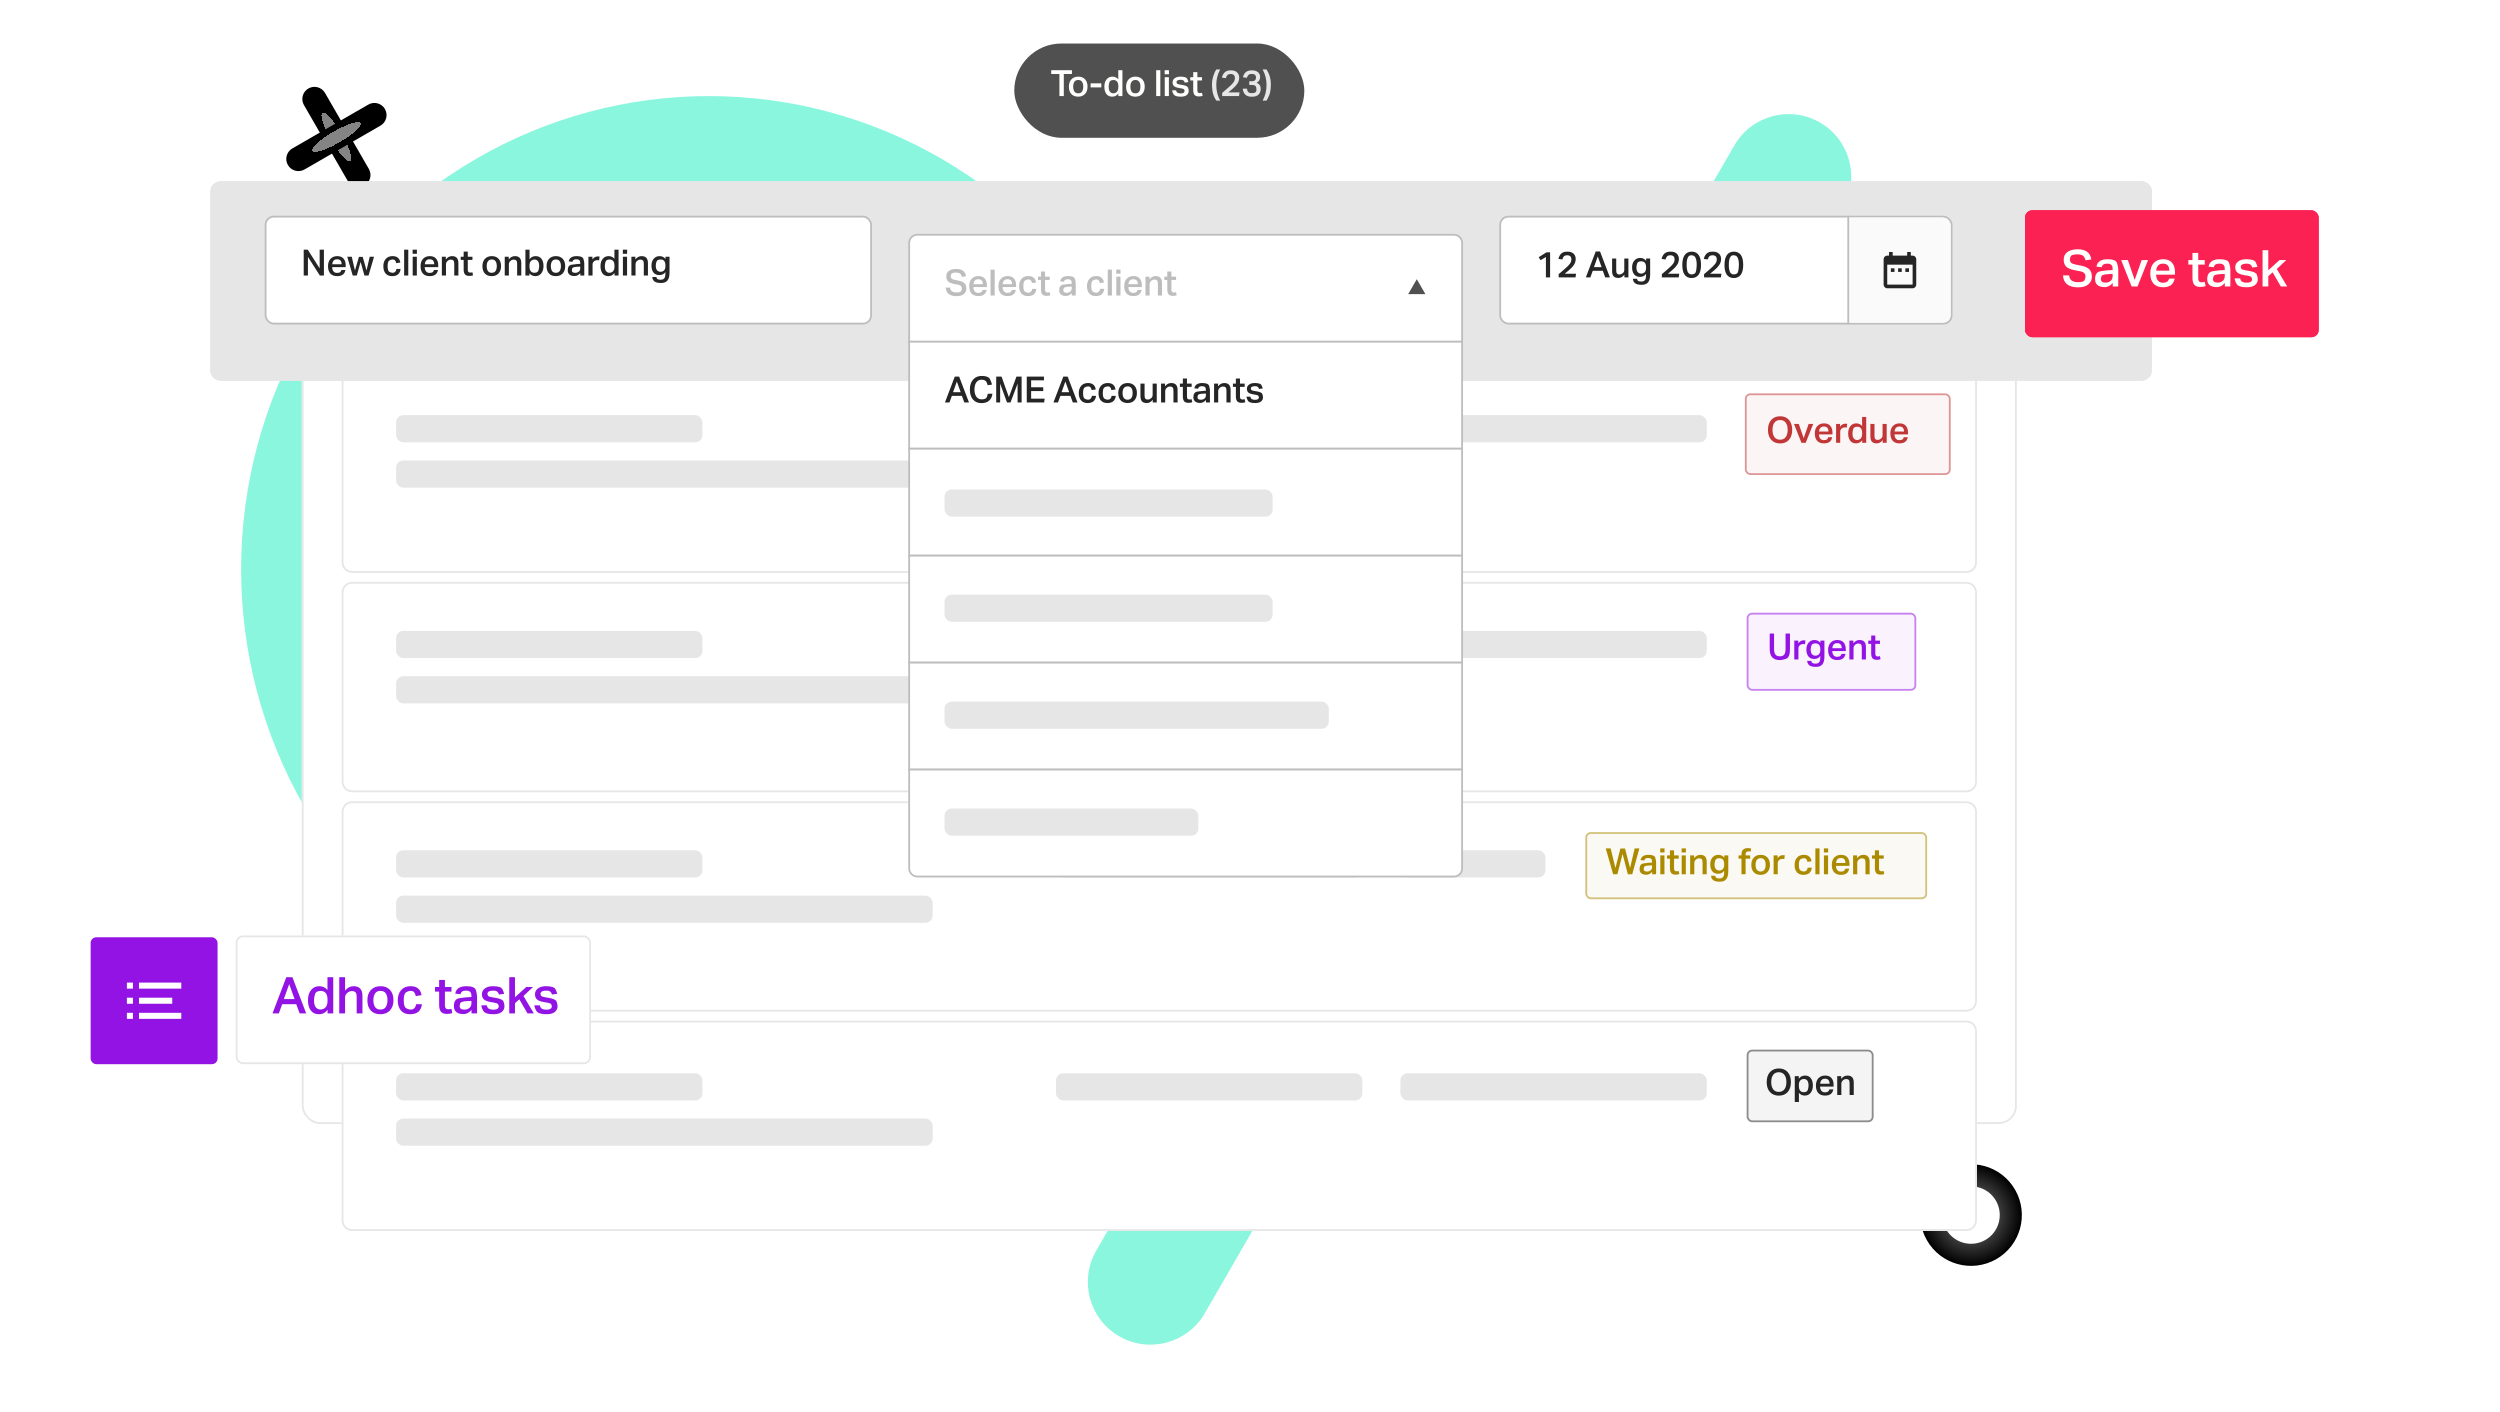 <svg width="1379" height="779" viewBox="0 0 1379 779" fill="none" xmlns="http://www.w3.org/2000/svg">
<path fill-rule="evenodd" clip-rule="evenodd" d="M576.406 408.77C566.862 425.301 572.526 446.44 589.057 455.984C605.589 465.528 626.727 459.864 636.271 443.333L699.62 333.611C709.164 317.08 703.5 295.941 686.969 286.397C670.437 276.853 649.299 282.517 639.755 299.048L576.406 408.77Z" fill="#8AF6DE"/>
<path fill-rule="evenodd" clip-rule="evenodd" d="M956.662 80.214C966.206 63.683 987.345 58.019 1003.88 67.563C1020.41 77.107 1026.07 98.246 1016.53 114.777L664.541 724.433C654.997 740.965 633.859 746.629 617.327 737.084C600.796 727.54 595.132 706.402 604.676 689.87L956.662 80.214Z" fill="#8AF6DE"/>
<ellipse cx="391" cy="314" rx="258" ry="261" fill="#8AF6DE"/>
<g filter="url(#filter0_d)">
<rect x="166.469" y="142" width="946" height="478" rx="10" fill="white"/>
<rect x="166.969" y="142.5" width="945" height="477" rx="9.5" stroke="#E6E6E6"/>
</g>
<g filter="url(#filter1_d)">
<path fill-rule="evenodd" clip-rule="evenodd" d="M188.469 201.752C188.469 198.575 191.044 196 194.221 196H1084.72C1087.89 196 1090.47 198.575 1090.47 201.752V306.248C1090.47 309.425 1087.89 312 1084.72 312H194.221C191.044 312 188.469 309.425 188.469 306.248V201.752Z" fill="white"/>
<path d="M188.969 201.752C188.969 198.852 191.32 196.5 194.221 196.5H1084.72C1087.62 196.5 1089.97 198.852 1089.97 201.752V306.248C1089.97 309.148 1087.62 311.5 1084.72 311.5H194.221C191.32 311.5 188.969 309.148 188.969 306.248V201.752Z" stroke="#E6E6E6"/>
</g>
<rect x="962.469" y="217" width="113.531" height="45" rx="3" fill="#C13737" fill-opacity="0.05"/>
<rect x="962.969" y="217.5" width="112.531" height="44" rx="2.5" stroke="#C13737" stroke-opacity="0.5"/>
<path d="M978.764 241.086C979.467 242.049 980.508 242.531 981.889 242.531C983.269 242.531 984.311 242.049 985.014 241.086C985.723 240.116 986.078 238.791 986.078 237.111C986.078 235.432 985.72 234.11 985.004 233.146C984.288 232.176 983.253 231.691 981.898 231.691C980.544 231.691 979.506 232.167 978.783 233.117C978.067 234.068 977.709 235.393 977.709 237.092C977.709 238.785 978.061 240.116 978.764 241.086ZM975.209 237.141C975.209 234.803 975.814 232.964 977.025 231.623C978.243 230.282 979.877 229.611 981.928 229.611C983.979 229.611 985.6 230.279 986.791 231.613C987.982 232.948 988.578 234.781 988.578 237.111C988.578 239.442 987.986 241.275 986.801 242.609C985.616 243.944 983.992 244.611 981.928 244.611C979.877 244.611 978.243 243.951 977.025 242.629C975.814 241.301 975.209 239.471 975.209 237.141ZM989.56 233.85H992.206L994.902 241.691L997.646 233.85H1000.17L996.025 244.25H993.681L989.56 233.85ZM1008.56 238.029C1008.56 236.187 1007.72 235.266 1006.04 235.266C1005.2 235.266 1004.56 235.516 1004.12 236.018C1003.68 236.519 1003.43 237.189 1003.36 238.029H1008.56ZM1006.1 244.572C1004.44 244.572 1003.19 244.097 1002.33 243.146C1001.47 242.189 1001.04 240.839 1001.04 239.094C1001.04 237.349 1001.5 235.985 1002.43 235.002C1003.36 234.019 1004.59 233.527 1006.13 233.527C1007.66 233.527 1008.82 233.983 1009.6 234.895C1010.39 235.806 1010.79 237.043 1010.79 238.605V239.611H1003.32C1003.35 240.555 1003.59 241.32 1004.04 241.906C1004.49 242.492 1005.13 242.785 1005.95 242.785C1006.77 242.785 1007.36 242.645 1007.72 242.365C1008.08 242.085 1008.32 241.688 1008.44 241.174H1010.64C1010.24 243.439 1008.73 244.572 1006.1 244.572ZM1015.07 238.146V244.25H1012.78V233.85H1015V235.393C1015.75 234.26 1016.72 233.693 1017.92 233.693C1018.38 233.693 1018.72 233.719 1018.94 233.771L1018.68 235.852C1018.43 235.786 1018.12 235.754 1017.75 235.754C1016.98 235.754 1016.34 235.975 1015.83 236.418C1015.32 236.861 1015.07 237.437 1015.07 238.146ZM1027.15 238.83C1027.15 237.489 1026.86 236.558 1026.27 236.037C1025.79 235.607 1025.19 235.393 1024.47 235.393C1023.22 235.393 1022.47 235.835 1022.21 236.721C1021.96 237.606 1021.83 238.384 1021.83 239.055C1021.83 240.331 1022.07 241.258 1022.53 241.838C1023.01 242.417 1023.61 242.707 1024.33 242.707C1025.05 242.707 1025.65 242.502 1026.15 242.092C1026.82 241.545 1027.15 240.637 1027.15 239.367V238.83ZM1027.17 242.814C1026.33 243.986 1025.2 244.572 1023.78 244.572C1022.36 244.572 1021.29 244.071 1020.55 243.068C1019.82 242.066 1019.45 240.725 1019.45 239.045C1019.45 237.372 1019.86 236.034 1020.68 235.031C1021.5 234.029 1022.58 233.527 1023.91 233.527C1025.25 233.527 1026.32 234.022 1027.13 235.012V229.973H1029.41V244.25H1027.17V242.814ZM1031.7 240.754V233.85H1033.97V240.393C1033.97 241.245 1034.12 241.835 1034.4 242.16C1034.69 242.486 1035.08 242.648 1035.57 242.648C1036.05 242.648 1036.44 242.587 1036.73 242.463C1037.01 242.333 1037.37 242.082 1037.78 241.711C1038.21 241.333 1038.42 240.78 1038.42 240.051V233.85H1040.69V244.25H1038.48V242.727C1037.57 243.957 1036.49 244.572 1035.23 244.572C1033.97 244.572 1033.07 244.26 1032.52 243.635C1031.97 243.003 1031.7 242.043 1031.7 240.754ZM1050.24 238.029C1050.24 236.187 1049.4 235.266 1047.72 235.266C1046.88 235.266 1046.24 235.516 1045.8 236.018C1045.36 236.519 1045.11 237.189 1045.04 238.029H1050.24ZM1047.78 244.572C1046.12 244.572 1044.87 244.097 1044.01 243.146C1043.15 242.189 1042.72 240.839 1042.72 239.094C1042.72 237.349 1043.18 235.985 1044.11 235.002C1045.04 234.019 1046.27 233.527 1047.81 233.527C1049.34 233.527 1050.5 233.983 1051.28 234.895C1052.07 235.806 1052.47 237.043 1052.47 238.605V239.611H1045.01C1045.03 240.555 1045.27 241.32 1045.72 241.906C1046.17 242.492 1046.81 242.785 1047.63 242.785C1048.45 242.785 1049.04 242.645 1049.4 242.365C1049.76 242.085 1050.01 241.688 1050.12 241.174H1052.32C1051.92 243.439 1050.41 244.572 1047.78 244.572Z" fill="#C13737"/>
<rect x="218.469" y="229" width="169" height="15" rx="4" fill="#E6E6E6"/>
<rect x="582.469" y="229" width="169" height="15" rx="4" fill="#E6E6E6"/>
<rect x="772.469" y="229" width="169" height="15" rx="4" fill="#E6E6E6"/>
<rect x="218.469" y="254" width="296" height="15" rx="4" fill="#E6E6E6"/>
<rect x="559.469" y="24" width="160" height="52" rx="26" fill="#505050"/>
<path d="M584.371 40.822H579.85V38.723H591.285V40.822H586.793V53H584.371V40.822ZM592.628 50.48C593.077 51.145 593.78 51.477 594.738 51.477C595.701 51.477 596.404 51.145 596.847 50.48C597.296 49.816 597.521 48.918 597.521 47.785C597.521 46.646 597.296 45.751 596.847 45.1C596.404 44.449 595.708 44.123 594.757 44.123C593.807 44.123 593.103 44.452 592.648 45.109C592.192 45.767 591.964 46.659 591.964 47.785C591.964 48.911 592.185 49.81 592.628 50.48ZM594.708 53.322C593.107 53.322 591.853 52.837 590.948 51.867C590.05 50.891 589.601 49.543 589.601 47.824C589.601 46.105 590.066 44.751 590.997 43.762C591.928 42.772 593.188 42.277 594.777 42.277C596.365 42.277 597.612 42.769 598.517 43.752C599.428 44.735 599.884 46.076 599.884 47.775C599.884 49.481 599.422 50.832 598.497 51.828C597.579 52.824 596.316 53.322 594.708 53.322ZM601.569 45.959H607.487V48.225H601.569V45.959ZM616.867 47.58C616.867 46.239 616.574 45.308 615.988 44.787C615.506 44.357 614.904 44.143 614.181 44.143C612.931 44.143 612.179 44.585 611.925 45.471C611.671 46.356 611.545 47.134 611.545 47.805C611.545 49.081 611.779 50.008 612.248 50.588C612.723 51.167 613.322 51.457 614.045 51.457C614.761 51.457 615.366 51.252 615.861 50.842C616.532 50.295 616.867 49.387 616.867 48.117V47.58ZM616.886 51.565C616.046 52.736 614.917 53.322 613.498 53.322C612.078 53.322 611.001 52.821 610.265 51.818C609.53 50.816 609.162 49.475 609.162 47.795C609.162 46.122 609.572 44.784 610.392 43.781C611.212 42.779 612.29 42.277 613.625 42.277C614.959 42.277 616.033 42.772 616.847 43.762V38.723H619.123V53H616.886V51.565ZM624.177 50.48C624.626 51.145 625.329 51.477 626.286 51.477C627.249 51.477 627.953 51.145 628.395 50.48C628.845 49.816 629.069 48.918 629.069 47.785C629.069 46.646 628.845 45.751 628.395 45.1C627.953 44.449 627.256 44.123 626.305 44.123C625.355 44.123 624.652 44.452 624.196 45.109C623.74 45.767 623.513 46.659 623.513 47.785C623.513 48.911 623.734 49.81 624.177 50.48ZM626.257 53.322C624.655 53.322 623.402 52.837 622.497 51.867C621.598 50.891 621.149 49.543 621.149 47.824C621.149 46.105 621.615 44.751 622.546 43.762C623.477 42.772 624.736 42.277 626.325 42.277C627.914 42.277 629.16 42.769 630.065 43.752C630.977 44.735 631.432 46.076 631.432 47.775C631.432 49.481 630.97 50.832 630.046 51.828C629.128 52.824 627.865 53.322 626.257 53.322ZM637.751 38.723H640.036V53H637.751V38.723ZM642.434 38.723H644.797V40.978H642.434V38.723ZM642.473 42.6H644.758V53H642.473V42.6ZM651.404 44.016C649.783 44.016 648.972 44.435 648.972 45.275C648.972 45.679 649.089 45.978 649.324 46.174C649.565 46.363 650.03 46.512 650.72 46.623L652.117 46.857C654.018 47.157 655.086 47.661 655.32 48.371C655.561 49.081 655.681 49.676 655.681 50.158C655.681 51.089 655.32 51.851 654.597 52.443C653.875 53.029 652.781 53.322 651.316 53.322C649.207 53.322 647.895 52.906 647.38 52.072C646.873 51.239 646.599 50.487 646.56 49.816H648.738C648.842 50.48 649.115 50.933 649.558 51.174C650.007 51.415 650.58 51.535 651.277 51.535C652.703 51.535 653.416 51.089 653.416 50.197C653.416 49.852 653.311 49.559 653.103 49.318C652.901 49.078 652.478 48.905 651.834 48.801L650.457 48.557C649.194 48.368 648.266 48.036 647.673 47.56C647.088 47.085 646.795 46.376 646.795 45.432C646.795 44.481 647.192 43.719 647.986 43.147C648.78 42.567 649.819 42.277 651.101 42.277C653.217 42.277 654.467 42.675 654.851 43.469C655.242 44.263 655.476 44.865 655.554 45.275L653.513 45.559C653.351 45.038 653.106 44.65 652.781 44.397C652.455 44.143 651.996 44.016 651.404 44.016ZM658.186 44.397H656.565V42.6H658.186V39.797H660.462V42.6H663.04V44.397H660.462V49.836C660.462 50.852 660.895 51.359 661.761 51.359C662.242 51.359 662.662 51.301 663.02 51.184L663.362 52.883C662.724 53.098 662.031 53.202 661.282 53.195C660.136 53.195 659.332 52.896 658.87 52.297C658.414 51.698 658.186 50.812 658.186 49.641V44.397Z" fill="#FFFFFD"/>
<path d="M673.04 38.322C671.614 40.894 670.902 43.755 670.902 46.906C670.902 50.051 671.614 52.909 673.04 55.48H670.902C669.749 53.703 669.062 52.027 668.841 50.451C668.626 48.869 668.519 47.492 668.519 46.32C668.519 45.142 668.727 43.804 669.144 42.307C669.567 40.809 670.153 39.481 670.902 38.322H673.04ZM680.936 44.406C681.092 44.003 681.17 43.501 681.17 42.902C681.17 42.303 680.972 41.805 680.575 41.408C680.184 41.005 679.611 40.803 678.856 40.803C678.101 40.803 677.518 40.982 677.108 41.34C676.704 41.698 676.398 42.29 676.19 43.117L674.002 42.824C674.276 41.607 674.787 40.633 675.536 39.904C676.291 39.169 677.427 38.801 678.944 38.801C680.461 38.801 681.607 39.178 682.381 39.934C683.156 40.682 683.543 41.649 683.543 42.834C683.543 44.019 683.215 45.113 682.557 46.115C681.899 47.118 680.988 48.094 679.823 49.045C678.664 49.989 677.892 50.633 677.508 50.978H683.729L683.446 53H674.149V51.223C674.696 50.754 675.256 50.279 675.829 49.797C676.401 49.309 676.984 48.804 677.577 48.283C678.169 47.762 678.687 47.287 679.129 46.857C679.579 46.421 679.953 46.005 680.252 45.607C680.552 45.204 680.78 44.803 680.936 44.406ZM695.404 48.977C695.404 50.305 695.007 51.369 694.213 52.17C693.425 52.964 692.181 53.361 690.482 53.361C688.783 53.361 687.546 52.928 686.771 52.062C686.003 51.197 685.586 50.142 685.521 48.898H687.826C687.917 49.777 688.164 50.415 688.568 50.812C688.978 51.203 689.629 51.398 690.521 51.398C692.214 51.398 693.06 50.809 693.06 49.631C693.06 48.453 692.852 47.694 692.435 47.355C692.025 47.01 691.407 46.838 690.58 46.838H689.086V44.816H690.677C691.354 44.816 691.879 44.641 692.25 44.289C692.621 43.938 692.806 43.443 692.806 42.805C692.806 41.45 692.045 40.77 690.521 40.764C689.733 40.764 689.131 40.933 688.714 41.272C688.304 41.61 688.002 42.16 687.806 42.922L685.638 42.619C686.146 40.074 687.78 38.801 690.541 38.801C692.012 38.801 693.135 39.143 693.91 39.826C694.691 40.51 695.082 41.389 695.082 42.463C695.082 43.928 694.44 44.992 693.158 45.656C694.655 46.255 695.404 47.362 695.404 48.977ZM696.473 55.48C697.906 52.896 698.622 50.038 698.622 46.906C698.622 43.768 697.906 40.907 696.473 38.322H698.622C700.204 40.764 700.995 43.394 700.995 46.213C700.995 49.032 700.692 51.138 700.087 52.531C699.481 53.925 698.993 54.908 698.622 55.48H696.473Z" fill="#E6E6E6"/>
<g filter="url(#filter2_d)">
<path fill-rule="evenodd" clip-rule="evenodd" d="M188.469 322.752C188.469 319.575 191.044 317 194.221 317H1084.72C1087.89 317 1090.47 319.575 1090.47 322.752V427.248C1090.47 430.425 1087.89 433 1084.72 433H194.221C191.044 433 188.469 430.425 188.469 427.248V322.752Z" fill="white"/>
<path d="M188.969 322.752C188.969 319.852 191.32 317.5 194.221 317.5H1084.72C1087.62 317.5 1089.97 319.852 1089.97 322.752V427.248C1089.97 430.148 1087.62 432.5 1084.72 432.5H194.221C191.32 432.5 188.969 430.148 188.969 427.248V322.752Z" stroke="#E6E6E6"/>
</g>
<rect x="218.469" y="348" width="169" height="15" rx="4" fill="#E6E6E6"/>
<rect x="582.469" y="348" width="169" height="15" rx="4" fill="#E6E6E6"/>
<rect x="772.469" y="348" width="169" height="15" rx="4" fill="#E6E6E6"/>
<rect x="218.469" y="373" width="296" height="15" rx="4" fill="#E6E6E6"/>
<rect x="963.469" y="338" width="93.531" height="43" rx="3" fill="#9213E4" fill-opacity="0.05"/>
<rect x="963.969" y="338.5" width="92.531" height="42" rx="2.5" stroke="#9213E4" stroke-opacity="0.5"/>
<path d="M976.174 349.473H978.576V358.027C978.576 359.362 978.82 360.365 979.309 361.035C979.803 361.699 980.624 362.031 981.77 362.031C982.922 362.031 983.732 361.699 984.201 361.035C984.676 360.365 984.914 359.362 984.914 358.027V349.473H987.336V358.027C987.336 361.12 986.623 362.907 985.197 363.389C983.771 363.87 982.626 364.111 981.76 364.111C979.989 364.111 978.615 363.63 977.639 362.666C976.662 361.696 976.174 360.13 976.174 357.969V349.473ZM992.009 357.646V363.75H989.724V353.35H991.941V354.893C992.689 353.76 993.663 353.193 994.861 353.193C995.316 353.193 995.658 353.219 995.886 353.271L995.622 355.352C995.375 355.286 995.066 355.254 994.695 355.254C993.92 355.254 993.279 355.475 992.771 355.918C992.263 356.361 992.009 356.937 992.009 357.646ZM1004.09 358.174C1004.09 355.986 1003.2 354.893 1001.41 354.893C1000.17 354.893 999.413 355.306 999.153 356.133C998.899 356.96 998.772 357.679 998.772 358.291C998.772 359.43 999.01 360.28 999.485 360.84C999.967 361.393 1000.59 361.67 1001.37 361.67C1002.14 361.67 1002.79 361.416 1003.31 360.908C1003.83 360.4 1004.09 359.593 1004.09 358.486V358.174ZM1004.13 353.35H1006.35V362.188C1006.35 364.069 1005.99 365.482 1005.26 366.426C1004.53 367.376 1003.35 367.852 1001.71 367.852C1000.08 367.852 998.886 367.588 998.137 367.061C997.388 366.533 996.946 365.697 996.809 364.551H999.094C999.211 365.137 999.452 365.534 999.817 365.742C1000.19 365.951 1000.7 366.055 1001.35 366.055C1002 366.055 1002.49 365.967 1002.82 365.791C1003.16 365.615 1003.46 365.316 1003.7 364.893C1003.95 364.469 1004.07 363.688 1004.07 362.549V361.846C1003.31 362.939 1002.21 363.486 1000.77 363.486C999.329 363.486 998.235 363.011 997.493 362.061C996.757 361.104 996.389 359.84 996.389 358.271C996.389 356.702 996.802 355.436 997.629 354.473C998.456 353.509 999.54 353.027 1000.88 353.027C1002.22 353.027 1003.31 353.555 1004.13 354.609V353.35ZM1015.9 357.529C1015.9 355.687 1015.06 354.766 1013.38 354.766C1012.54 354.766 1011.9 355.016 1011.45 355.518C1011.02 356.019 1010.77 356.689 1010.7 357.529H1015.9ZM1013.44 364.072C1011.78 364.072 1010.53 363.597 1009.67 362.646C1008.81 361.689 1008.38 360.339 1008.38 358.594C1008.38 356.849 1008.84 355.485 1009.76 354.502C1010.69 353.519 1011.93 353.027 1013.46 353.027C1015 353.027 1016.16 353.483 1016.94 354.395C1017.73 355.306 1018.12 356.543 1018.12 358.105V359.111H1010.66C1010.69 360.055 1010.93 360.82 1011.37 361.406C1011.83 361.992 1012.47 362.285 1013.29 362.285C1014.11 362.285 1014.7 362.145 1015.06 361.865C1015.42 361.585 1015.66 361.188 1015.78 360.674H1017.98C1017.58 362.939 1016.07 364.072 1013.44 364.072ZM1025.76 353.027C1028.08 353.027 1029.24 354.307 1029.24 356.865V363.75H1026.96V357.227C1026.96 356.374 1026.8 355.781 1026.5 355.449C1026.2 355.117 1025.72 354.951 1025.05 354.951C1024.39 354.951 1023.78 355.199 1023.24 355.693C1022.69 356.188 1022.41 356.807 1022.41 357.549V363.75H1020.12V353.35H1022.32V354.873C1023.22 353.643 1024.37 353.027 1025.76 353.027ZM1032.15 355.146H1030.53V353.35H1032.15V350.547H1034.42V353.35H1037V355.146H1034.42V360.586C1034.42 361.602 1034.85 362.109 1035.72 362.109C1036.2 362.109 1036.62 362.051 1036.98 361.934L1037.32 363.633C1036.68 363.848 1035.99 363.952 1035.24 363.945C1034.1 363.945 1033.29 363.646 1032.83 363.047C1032.37 362.448 1032.15 361.562 1032.15 360.391V355.146Z" fill="#9213E4"/>
<path d="M1106.29 659.379C1112.28 669.911 1108.6 683.303 1098.07 689.292C1087.53 695.28 1074.14 691.597 1068.15 681.066C1062.16 670.534 1065.85 657.142 1076.38 651.153C1086.91 645.165 1100.3 648.847 1106.29 659.379Z" stroke="url(#paint0_angular)" stroke-width="12.188"/>
<g filter="url(#filter3_d)">
<path fill-rule="evenodd" clip-rule="evenodd" d="M188.469 443.752C188.469 440.575 191.044 438 194.221 438H1084.72C1087.89 438 1090.47 440.575 1090.47 443.752V548.248C1090.47 551.425 1087.89 554 1084.72 554H194.221C191.044 554 188.469 551.425 188.469 548.248V443.752Z" fill="white"/>
<path d="M188.969 443.752C188.969 440.852 191.32 438.5 194.221 438.5H1084.72C1087.62 438.5 1089.97 440.852 1089.97 443.752V548.248C1089.97 551.148 1087.62 553.5 1084.72 553.5H194.221C191.32 553.5 188.969 551.148 188.969 548.248V443.752Z" stroke="#E6E6E6"/>
</g>
<rect x="218.469" y="469" width="169" height="15" rx="4" fill="#E6E6E6"/>
<rect x="582.469" y="469" width="169" height="15" rx="4" fill="#E6E6E6"/>
<rect x="772.469" y="469" width="80" height="15" rx="4" fill="#E6E6E6"/>
<rect x="218.469" y="494" width="296" height="15" rx="4" fill="#E6E6E6"/>
<rect x="874.469" y="459" width="188.531" height="37" rx="3" fill="#AB8A00" fill-opacity="0.05"/>
<rect x="874.969" y="459.5" width="187.531" height="36" rx="2.5" stroke="#AB8A00" stroke-opacity="0.5"/>
<path d="M885.719 467.973H888.434L891.07 478.812L893.795 468.051H896.373L899.137 478.793L901.695 467.973H904.273L900.338 482.25H897.916L895.016 471.01L892.154 482.25H889.811L885.719 467.973ZM906.915 478.197C906.739 478.66 906.652 479.073 906.652 479.438C906.652 479.802 906.785 480.111 907.052 480.365C907.325 480.619 907.827 480.746 908.556 480.746C909.285 480.746 909.923 480.531 910.47 480.102C911.017 479.665 911.29 479.027 911.29 478.188V477.328L909.835 477.387C908.071 477.458 907.098 477.729 906.915 478.197ZM908.126 482.514C906.928 482.514 906.004 482.25 905.353 481.723C904.702 481.195 904.376 480.417 904.376 479.389C904.376 477.527 905.105 476.482 906.564 476.254C908.022 476.026 909.083 475.899 909.747 475.873L911.29 475.785V475.346C911.29 474.584 911.111 474.047 910.753 473.734C910.395 473.422 909.871 473.266 909.181 473.266C908.491 473.266 907.976 473.386 907.638 473.627C907.299 473.868 907.078 474.216 906.974 474.672L904.913 474.447C905.102 473.432 905.564 472.693 906.3 472.23C907.042 471.762 908.045 471.527 909.308 471.527C911.495 471.527 912.742 472.048 913.048 473.09C913.354 474.132 913.507 474.965 913.507 475.59V482.25H911.329V480.893C910.945 481.348 910.48 481.732 909.933 482.045C909.392 482.357 908.79 482.514 908.126 482.514ZM915.788 467.973H918.151V470.229H915.788V467.973ZM915.827 471.85H918.112V482.25H915.827V471.85ZM921.134 473.646H919.513V471.85H921.134V469.047H923.41V471.85H925.988V473.646H923.41V479.086C923.41 480.102 923.843 480.609 924.709 480.609C925.19 480.609 925.61 480.551 925.968 480.434L926.31 482.133C925.672 482.348 924.979 482.452 924.23 482.445C923.084 482.445 922.28 482.146 921.818 481.547C921.362 480.948 921.134 480.062 921.134 478.891V473.646ZM927.575 467.973H929.938V470.229H927.575V467.973ZM927.614 471.85H929.899V482.25H927.614V471.85ZM937.941 471.527C940.259 471.527 941.418 472.807 941.418 475.365V482.25H939.133V475.727C939.133 474.874 938.98 474.281 938.674 473.949C938.374 473.617 937.893 473.451 937.229 473.451C936.564 473.451 935.959 473.699 935.412 474.193C934.865 474.688 934.589 475.307 934.582 476.049V482.25H932.297V471.85H934.494V473.373C935.399 472.143 936.548 471.527 937.941 471.527ZM951.062 476.674C951.062 474.486 950.167 473.393 948.376 473.393C947.133 473.393 946.381 473.806 946.12 474.633C945.866 475.46 945.739 476.179 945.739 476.791C945.739 477.93 945.977 478.78 946.452 479.34C946.934 479.893 947.562 480.17 948.337 480.17C949.112 480.17 949.76 479.916 950.28 479.408C950.801 478.9 951.062 478.093 951.062 476.986V476.674ZM951.101 471.85H953.318V480.688C953.318 482.569 952.953 483.982 952.224 484.926C951.501 485.876 950.32 486.352 948.679 486.352C947.045 486.352 945.853 486.088 945.105 485.561C944.356 485.033 943.913 484.197 943.777 483.051H946.062C946.179 483.637 946.42 484.034 946.784 484.242C947.155 484.451 947.667 484.555 948.318 484.555C948.969 484.555 949.46 484.467 949.792 484.291C950.131 484.115 950.424 483.816 950.671 483.393C950.918 482.969 951.042 482.188 951.042 481.049V480.346C950.28 481.439 949.18 481.986 947.741 481.986C946.296 481.986 945.202 481.511 944.46 480.561C943.724 479.604 943.357 478.34 943.357 476.771C943.357 475.202 943.77 473.936 944.597 472.973C945.424 472.009 946.508 471.527 947.849 471.527C949.19 471.527 950.274 472.055 951.101 473.109V471.85ZM960.603 473.646H958.982V471.85H960.603V471.254C960.603 470.095 960.916 469.232 961.541 468.666C962.166 468.093 962.986 467.807 964.002 467.807C964.672 467.807 965.326 467.901 965.964 468.09L965.623 469.789C965.226 469.672 964.825 469.613 964.421 469.613C964.018 469.613 963.66 469.727 963.347 469.955C963.035 470.176 962.879 470.587 962.879 471.186V471.85H965.398V473.646H962.879V482.25H960.603V473.646ZM969.046 479.73C969.495 480.395 970.198 480.727 971.155 480.727C972.119 480.727 972.822 480.395 973.264 479.73C973.714 479.066 973.938 478.168 973.938 477.035C973.938 475.896 973.714 475.001 973.264 474.35C972.822 473.699 972.125 473.373 971.175 473.373C970.224 473.373 969.521 473.702 969.065 474.359C968.61 475.017 968.382 475.909 968.382 477.035C968.382 478.161 968.603 479.06 969.046 479.73ZM971.126 482.572C969.524 482.572 968.271 482.087 967.366 481.117C966.468 480.141 966.018 478.793 966.018 477.074C966.018 475.355 966.484 474.001 967.415 473.012C968.346 472.022 969.606 471.527 971.194 471.527C972.783 471.527 974.029 472.019 974.934 473.002C975.846 473.985 976.302 475.326 976.302 477.025C976.302 478.731 975.839 480.082 974.915 481.078C973.997 482.074 972.734 482.572 971.126 482.572ZM980.613 476.146V482.25H978.328V471.85H980.545V473.393C981.294 472.26 982.267 471.693 983.465 471.693C983.921 471.693 984.262 471.719 984.49 471.771L984.227 473.852C983.979 473.786 983.67 473.754 983.299 473.754C982.524 473.754 981.883 473.975 981.375 474.418C980.867 474.861 980.613 475.437 980.613 476.146ZM994.95 471.527C996.284 471.527 997.297 471.85 997.987 472.494C998.683 473.132 999.107 473.992 999.256 475.072L996.991 475.414C996.886 474.815 996.685 474.327 996.385 473.949C996.092 473.565 995.646 473.373 995.047 473.373C994.448 473.373 993.833 473.555 993.202 473.92C992.57 474.285 992.254 475.326 992.254 477.045C992.254 478.764 992.564 479.809 993.182 480.18C993.801 480.544 994.409 480.727 995.008 480.727C996.206 480.727 996.909 480.02 997.118 478.607H999.412C999.282 479.831 998.846 480.798 998.104 481.508C997.362 482.217 996.226 482.572 994.696 482.572C993.166 482.572 991.981 482.084 991.141 481.107C990.308 480.131 989.891 478.796 989.891 477.104C989.891 475.411 990.34 474.06 991.239 473.051C992.137 472.035 993.374 471.527 994.95 471.527ZM1001.36 467.973H1003.65V482.25H1001.36V467.973ZM1006.04 467.973H1008.41V470.229H1006.04V467.973ZM1006.08 471.85H1008.37V482.25H1006.08V471.85ZM1017.94 476.029C1017.94 474.187 1017.1 473.266 1015.42 473.266C1014.58 473.266 1013.94 473.516 1013.5 474.018C1013.06 474.519 1012.81 475.189 1012.75 476.029H1017.94ZM1015.48 482.572C1013.83 482.572 1012.57 482.097 1011.71 481.146C1010.85 480.189 1010.42 478.839 1010.42 477.094C1010.42 475.349 1010.89 473.985 1011.81 473.002C1012.74 472.019 1013.98 471.527 1015.51 471.527C1017.05 471.527 1018.21 471.983 1018.99 472.895C1019.78 473.806 1020.17 475.043 1020.17 476.605V477.611H1012.71C1012.74 478.555 1012.97 479.32 1013.42 479.906C1013.88 480.492 1014.52 480.785 1015.34 480.785C1016.16 480.785 1016.75 480.645 1017.1 480.365C1017.47 480.085 1017.71 479.688 1017.83 479.174H1020.02C1019.63 481.439 1018.11 482.572 1015.48 482.572ZM1027.81 471.527C1030.13 471.527 1031.29 472.807 1031.29 475.365V482.25H1029V475.727C1029 474.874 1028.85 474.281 1028.54 473.949C1028.24 473.617 1027.76 473.451 1027.1 473.451C1026.43 473.451 1025.83 473.699 1025.28 474.193C1024.74 474.688 1024.46 475.307 1024.45 476.049V482.25H1022.17V471.85H1024.36V473.373C1025.27 472.143 1026.42 471.527 1027.81 471.527ZM1034.19 473.646H1032.57V471.85H1034.19V469.047H1036.47V471.85H1039.05V473.646H1036.47V479.086C1036.47 480.102 1036.9 480.609 1037.77 480.609C1038.25 480.609 1038.67 480.551 1039.03 480.434L1039.37 482.133C1038.73 482.348 1038.04 482.452 1037.29 482.445C1036.14 482.445 1035.34 482.146 1034.88 481.547C1034.42 480.948 1034.19 480.062 1034.19 478.891V473.646Z" fill="#AB8A00"/>
<g filter="url(#filter4_d)">
<path fill-rule="evenodd" clip-rule="evenodd" d="M188.469 564.752C188.469 561.575 191.044 559 194.221 559H1084.72C1087.89 559 1090.47 561.575 1090.47 564.752V669.248C1090.47 672.425 1087.89 675 1084.72 675H194.221C191.044 675 188.469 672.425 188.469 669.248V564.752Z" fill="white"/>
<path d="M188.969 564.752C188.969 561.852 191.32 559.5 194.221 559.5H1084.72C1087.62 559.5 1089.97 561.852 1089.97 564.752V669.248C1089.97 672.148 1087.62 674.5 1084.72 674.5H194.221C191.32 674.5 188.969 672.148 188.969 669.248V564.752Z" stroke="#E6E6E6"/>
</g>
<rect x="218.469" y="592" width="169" height="15" rx="4" fill="#E6E6E6"/>
<rect x="582.469" y="592" width="169" height="15" rx="4" fill="#E6E6E6"/>
<rect x="772.469" y="592" width="169" height="15" rx="4" fill="#E6E6E6"/>
<rect x="218.469" y="617" width="296" height="15" rx="4" fill="#E6E6E6"/>
<rect x="963.469" y="579" width="70" height="40" rx="3" fill="#252525" fill-opacity="0.05"/>
<rect x="963.969" y="579.5" width="69" height="39" rx="2.5" stroke="#252525" stroke-opacity="0.5"/>
<path d="M978.059 600.836C978.762 601.799 979.803 602.281 981.184 602.281C982.564 602.281 983.605 601.799 984.309 600.836C985.018 599.866 985.373 598.541 985.373 596.861C985.373 595.182 985.015 593.86 984.299 592.896C983.583 591.926 982.548 591.441 981.193 591.441C979.839 591.441 978.801 591.917 978.078 592.867C977.362 593.818 977.004 595.143 977.004 596.842C977.004 598.535 977.355 599.866 978.059 600.836ZM974.504 596.891C974.504 594.553 975.109 592.714 976.32 591.373C977.538 590.032 979.172 589.361 981.223 589.361C983.273 589.361 984.895 590.029 986.086 591.363C987.277 592.698 987.873 594.531 987.873 596.861C987.873 599.192 987.281 601.025 986.096 602.359C984.911 603.694 983.286 604.361 981.223 604.361C979.172 604.361 977.538 603.701 976.32 602.379C975.109 601.051 974.504 599.221 974.504 596.891ZM992.253 598.98C992.253 601.298 993.155 602.457 994.958 602.457C996.202 602.457 996.95 602.011 997.204 601.119C997.465 600.227 997.595 599.443 997.595 598.766C997.595 597.522 997.361 596.611 996.892 596.031C996.423 595.452 995.798 595.162 995.017 595.162C994.229 595.162 993.571 595.429 993.044 595.963C992.517 596.497 992.253 597.337 992.253 598.482V598.98ZM992.282 607.877H989.997V593.6H992.214V595.035C993.093 593.863 994.232 593.277 995.632 593.277C997.032 593.277 998.106 593.766 998.855 594.742C999.603 595.719 999.978 597.05 999.978 598.736C999.978 600.423 999.571 601.777 998.757 602.799C997.943 603.814 996.863 604.322 995.515 604.322C994.167 604.322 993.09 603.821 992.282 602.818V607.877ZM1009.18 597.779C1009.18 595.937 1008.34 595.016 1006.66 595.016C1005.82 595.016 1005.18 595.266 1004.74 595.768C1004.3 596.269 1004.05 596.939 1003.99 597.779H1009.18ZM1006.72 604.322C1005.07 604.322 1003.81 603.847 1002.95 602.896C1002.09 601.939 1001.66 600.589 1001.66 598.844C1001.66 597.099 1002.12 595.735 1003.05 594.752C1003.98 593.769 1005.21 593.277 1006.75 593.277C1008.29 593.277 1009.45 593.733 1010.23 594.645C1011.01 595.556 1011.41 596.793 1011.41 598.355V599.361H1003.95C1003.97 600.305 1004.21 601.07 1004.66 601.656C1005.12 602.242 1005.75 602.535 1006.57 602.535C1007.39 602.535 1007.98 602.395 1008.34 602.115C1008.71 601.835 1008.95 601.438 1009.06 600.924H1011.26C1010.86 603.189 1009.35 604.322 1006.72 604.322ZM1019.05 593.277C1021.37 593.277 1022.53 594.557 1022.53 597.115V604H1020.24V597.477C1020.24 596.624 1020.09 596.031 1019.78 595.699C1019.48 595.367 1019 595.201 1018.34 595.201C1017.67 595.201 1017.07 595.449 1016.52 595.943C1015.97 596.438 1015.7 597.057 1015.69 597.799V604H1013.41V593.6H1015.6V595.123C1016.51 593.893 1017.66 593.277 1019.05 593.277Z" fill="#252525"/>
<path fill-rule="evenodd" clip-rule="evenodd" d="M167.663 57.959C165.812 54.753 166.911 50.654 170.115 48.805C173.32 46.955 177.418 48.055 179.268 51.261L203.471 93.201C205.321 96.407 204.223 100.505 201.018 102.354C197.814 104.204 193.716 103.104 191.866 99.898L167.663 57.959Z" fill="url(#paint1_angular)"/>
<path fill-rule="evenodd" clip-rule="evenodd" d="M167.955 93.483C164.75 95.332 160.652 94.233 158.802 91.027C156.952 87.821 158.05 83.722 161.255 81.873L203.178 57.679C206.383 55.83 210.481 56.929 212.331 60.136C214.182 63.342 213.083 67.44 209.879 69.289L167.955 93.483Z" fill="url(#paint2_angular)"/>
<g filter="url(#filter5_d)">
<path fill-rule="evenodd" clip-rule="evenodd" d="M116 101.752C116 98.575 118.575 96 121.752 96H1181.25C1184.42 96 1187 98.575 1187 101.752V200.248C1187 203.425 1184.42 206 1181.25 206H121.752C118.575 206 116 203.425 116 200.248V101.752Z" fill="#E6E6E6"/>
<path d="M116.5 101.752C116.5 98.852 118.852 96.5 121.752 96.5H1181.25C1184.15 96.5 1186.5 98.852 1186.5 101.752V200.248C1186.5 203.148 1184.15 205.5 1181.25 205.5H121.752C118.852 205.5 116.5 203.148 116.5 200.248V101.752Z" stroke="#E6E6E6"/>
</g>
<g filter="url(#filter6_d)">
<rect x="1117" y="116" width="162" height="70" rx="4" fill="#FB2152"/>
<rect x="1117.39" y="116.389" width="161.222" height="69.222" rx="3.611" stroke="#FB2152" stroke-width="0.778"/>
</g>
<path d="M1146.3 155.648C1148.43 155.648 1149.64 155.234 1149.92 154.404C1150.21 153.575 1150.36 152.973 1150.36 152.6C1150.36 151.816 1150.12 151.169 1149.65 150.658C1149.17 150.139 1148.34 149.779 1147.16 149.578L1144.62 149.1C1142.45 148.708 1140.86 148.074 1139.84 147.199C1138.84 146.324 1138.34 144.984 1138.34 143.18C1138.34 141.366 1139.03 139.967 1140.42 138.982C1141.8 137.998 1143.7 137.506 1146.11 137.506C1150.52 137.506 1153.01 139.37 1153.57 143.098L1150.38 143.604C1150.12 142.482 1149.66 141.653 1149.02 141.115C1148.38 140.577 1147.36 140.309 1145.96 140.309C1143.79 140.309 1142.54 140.669 1142.22 141.389C1141.91 142.1 1141.76 142.633 1141.76 142.988C1141.76 143.863 1141.99 144.52 1142.47 144.957C1142.95 145.385 1143.79 145.718 1144.98 145.955L1147.75 146.488C1149.85 146.88 1151.4 147.55 1152.39 148.498C1153.39 149.437 1153.88 150.79 1153.88 152.559C1153.88 154.327 1153.23 155.762 1151.92 156.865C1150.6 157.959 1148.71 158.506 1146.23 158.506C1143.75 158.506 1141.78 157.968 1140.32 156.893C1138.87 155.817 1138.08 154.154 1137.93 151.902H1141.33C1141.48 153.206 1141.95 154.158 1142.74 154.76C1143.54 155.352 1144.73 155.648 1146.3 155.648ZM1159.2 152.326C1158.95 152.973 1158.83 153.552 1158.83 154.062C1158.83 154.573 1159.01 155.006 1159.39 155.361C1159.77 155.717 1160.47 155.895 1161.49 155.895C1162.51 155.895 1163.41 155.594 1164.17 154.992C1164.94 154.382 1165.32 153.488 1165.32 152.312V151.109L1163.28 151.191C1160.81 151.292 1159.45 151.67 1159.2 152.326ZM1160.89 158.369C1159.21 158.369 1157.92 158 1157.01 157.262C1156.1 156.523 1155.64 155.434 1155.64 153.994C1155.64 151.387 1156.66 149.924 1158.7 149.605C1160.75 149.286 1162.23 149.109 1163.16 149.072L1165.32 148.949V148.334C1165.32 147.268 1165.07 146.516 1164.57 146.078C1164.07 145.641 1163.33 145.422 1162.37 145.422C1161.4 145.422 1160.68 145.59 1160.21 145.928C1159.73 146.265 1159.42 146.753 1159.28 147.391L1156.39 147.076C1156.66 145.654 1157.31 144.62 1158.34 143.973C1159.37 143.316 1160.78 142.988 1162.55 142.988C1165.61 142.988 1167.35 143.717 1167.78 145.176C1168.21 146.634 1168.43 147.801 1168.43 148.676V158H1165.38V156.1C1164.84 156.738 1164.19 157.275 1163.42 157.713C1162.66 158.15 1161.82 158.369 1160.89 158.369ZM1170.02 143.439H1173.72L1177.5 154.418L1181.34 143.439H1184.87L1179.07 158H1175.79L1170.02 143.439ZM1196.62 149.291C1196.62 146.712 1195.44 145.422 1193.09 145.422C1191.91 145.422 1191.02 145.773 1190.4 146.475C1189.79 147.176 1189.43 148.115 1189.34 149.291H1196.62ZM1193.17 158.451C1190.86 158.451 1189.1 157.786 1187.89 156.455C1186.69 155.115 1186.09 153.224 1186.09 150.781C1186.09 148.339 1186.74 146.429 1188.03 145.053C1189.33 143.676 1191.06 142.988 1193.21 142.988C1195.36 142.988 1196.99 143.626 1198.08 144.902C1199.18 146.178 1199.73 147.91 1199.73 150.098V151.506H1189.29C1189.33 152.827 1189.66 153.898 1190.29 154.719C1190.92 155.539 1191.82 155.949 1192.97 155.949C1194.12 155.949 1194.94 155.753 1195.44 155.361C1195.95 154.969 1196.29 154.413 1196.45 153.693H1199.53C1198.97 156.865 1196.85 158.451 1193.17 158.451ZM1209.36 145.955H1207.09V143.439H1209.36V139.516H1212.55V143.439H1216.15V145.955H1212.55V153.57C1212.55 154.992 1213.15 155.703 1214.36 155.703C1215.04 155.703 1215.63 155.621 1216.13 155.457L1216.61 157.836C1215.71 158.137 1214.74 158.283 1213.69 158.273C1212.09 158.273 1210.96 157.854 1210.32 157.016C1209.68 156.177 1209.36 154.938 1209.36 153.297V145.955ZM1221.04 152.326C1220.8 152.973 1220.67 153.552 1220.67 154.062C1220.67 154.573 1220.86 155.006 1221.23 155.361C1221.62 155.717 1222.32 155.895 1223.34 155.895C1224.36 155.895 1225.25 155.594 1226.02 154.992C1226.78 154.382 1227.17 153.488 1227.17 152.312V151.109L1225.13 151.191C1222.66 151.292 1221.3 151.67 1221.04 152.326ZM1222.74 158.369C1221.06 158.369 1219.77 158 1218.86 157.262C1217.94 156.523 1217.49 155.434 1217.49 153.994C1217.49 151.387 1218.51 149.924 1220.55 149.605C1222.59 149.286 1224.08 149.109 1225.01 149.072L1227.17 148.949V148.334C1227.17 147.268 1226.92 146.516 1226.42 146.078C1225.91 145.641 1225.18 145.422 1224.21 145.422C1223.25 145.422 1222.53 145.59 1222.05 145.928C1221.58 146.265 1221.27 146.753 1221.12 147.391L1218.24 147.076C1218.5 145.654 1219.15 144.62 1220.18 143.973C1221.22 143.316 1222.62 142.988 1224.39 142.988C1227.45 142.988 1229.2 143.717 1229.63 145.176C1230.06 146.634 1230.27 147.801 1230.27 148.676V158H1227.22V156.1C1226.68 156.738 1226.03 157.275 1225.27 157.713C1224.51 158.15 1223.67 158.369 1222.74 158.369ZM1239.41 145.422C1237.14 145.422 1236.01 146.01 1236.01 147.186C1236.01 147.751 1236.17 148.17 1236.5 148.443C1236.84 148.708 1237.49 148.917 1238.45 149.072L1240.41 149.4C1243.07 149.82 1244.57 150.526 1244.89 151.52C1245.23 152.513 1245.4 153.347 1245.4 154.021C1245.4 155.325 1244.89 156.391 1243.88 157.221C1242.87 158.041 1241.34 158.451 1239.29 158.451C1236.33 158.451 1234.5 157.868 1233.78 156.701C1233.07 155.535 1232.68 154.482 1232.63 153.543H1235.68C1235.82 154.473 1236.21 155.106 1236.83 155.443C1237.46 155.781 1238.26 155.949 1239.23 155.949C1241.23 155.949 1242.23 155.325 1242.23 154.076C1242.23 153.593 1242.08 153.183 1241.79 152.846C1241.51 152.508 1240.92 152.267 1240.01 152.121L1238.08 151.779C1236.32 151.515 1235.02 151.05 1234.19 150.385C1233.37 149.719 1232.96 148.726 1232.96 147.404C1232.96 146.074 1233.51 145.007 1234.63 144.205C1235.74 143.394 1237.19 142.988 1238.99 142.988C1241.95 142.988 1243.7 143.544 1244.24 144.656C1244.78 145.768 1245.11 146.611 1245.22 147.186L1242.36 147.582C1242.14 146.853 1241.79 146.311 1241.34 145.955C1240.88 145.6 1240.24 145.422 1239.41 145.422ZM1248.03 138.012H1251.19V149.072L1257.41 143.439H1261.14L1255.88 148.402L1261.61 158H1258.11L1253.58 150.221L1251.19 152.34V158H1248.03V138.012Z" fill="#FFFFFD"/>
<rect x="146.5" y="119.5" width="334" height="59" rx="4.5" fill="white" stroke="#BDBDBD"/>
<path d="M167.523 137.723H169.76L176.322 148.035V137.723H178.676V152H176.439L169.857 141.717V152H167.523V137.723ZM188.456 145.779C188.456 143.937 187.616 143.016 185.937 143.016C185.097 143.016 184.456 143.266 184.013 143.768C183.577 144.269 183.326 144.939 183.261 145.779H188.456ZM185.995 152.322C184.342 152.322 183.085 151.847 182.226 150.896C181.366 149.939 180.937 148.589 180.937 146.844C180.937 145.099 181.399 143.735 182.323 142.752C183.254 141.769 184.488 141.277 186.025 141.277C187.561 141.277 188.72 141.733 189.501 142.645C190.289 143.556 190.683 144.793 190.683 146.355V147.361H183.222C183.248 148.305 183.486 149.07 183.935 149.656C184.39 150.242 185.029 150.535 185.849 150.535C186.669 150.535 187.258 150.395 187.616 150.115C187.981 149.835 188.222 149.438 188.339 148.924H190.536C190.139 151.189 188.626 152.322 185.995 152.322ZM191.538 141.6H194.018L195.786 149.197L197.983 141.678H200.063L202.182 149.197L203.94 141.6H206.323L203.286 152H201.02L198.92 144.441L196.801 152H194.565L191.538 141.6ZM216.509 141.277C217.843 141.277 218.856 141.6 219.546 142.244C220.242 142.882 220.665 143.742 220.815 144.822L218.55 145.164C218.445 144.565 218.244 144.077 217.944 143.699C217.651 143.315 217.205 143.123 216.606 143.123C216.007 143.123 215.392 143.305 214.761 143.67C214.129 144.035 213.813 145.076 213.813 146.795C213.813 148.514 214.123 149.559 214.741 149.93C215.36 150.294 215.968 150.477 216.567 150.477C217.765 150.477 218.468 149.77 218.677 148.357H220.971C220.841 149.581 220.405 150.548 219.663 151.258C218.921 151.967 217.785 152.322 216.255 152.322C214.725 152.322 213.54 151.834 212.7 150.857C211.867 149.881 211.45 148.546 211.45 146.854C211.45 145.161 211.899 143.81 212.798 142.801C213.696 141.785 214.933 141.277 216.509 141.277ZM222.92 137.723H225.205V152H222.92V137.723ZM227.603 137.723H229.966V139.979H227.603V137.723ZM227.642 141.6H229.927V152H227.642V141.6ZM239.502 145.779C239.502 143.937 238.662 143.016 236.983 143.016C236.143 143.016 235.502 143.266 235.059 143.768C234.623 144.269 234.372 144.939 234.307 145.779H239.502ZM237.041 152.322C235.388 152.322 234.131 151.847 233.272 150.896C232.412 149.939 231.983 148.589 231.983 146.844C231.983 145.099 232.445 143.735 233.37 142.752C234.301 141.769 235.534 141.277 237.071 141.277C238.607 141.277 239.766 141.733 240.547 142.645C241.335 143.556 241.729 144.793 241.729 146.355V147.361H234.268C234.294 148.305 234.532 149.07 234.981 149.656C235.437 150.242 236.075 150.535 236.895 150.535C237.715 150.535 238.304 150.395 238.662 150.115C239.027 149.835 239.268 149.438 239.385 148.924H241.582C241.185 151.189 239.672 152.322 237.041 152.322ZM249.371 141.277C251.688 141.277 252.847 142.557 252.847 145.115V152H250.562V145.477C250.562 144.624 250.409 144.031 250.103 143.699C249.804 143.367 249.322 143.201 248.658 143.201C247.994 143.201 247.388 143.449 246.841 143.943C246.295 144.438 246.018 145.057 246.011 145.799V152H243.726V141.6H245.923V143.123C246.828 141.893 247.977 141.277 249.371 141.277ZM255.753 143.396H254.132V141.6H255.753V138.797H258.028V141.6H260.606V143.396H258.028V148.836C258.028 149.852 258.461 150.359 259.327 150.359C259.809 150.359 260.229 150.301 260.587 150.184L260.929 151.883C260.29 152.098 259.597 152.202 258.848 152.195C257.703 152.195 256.899 151.896 256.436 151.297C255.981 150.698 255.753 149.812 255.753 148.641V143.396ZM269.132 149.48C269.581 150.145 270.284 150.477 271.241 150.477C272.205 150.477 272.908 150.145 273.351 149.48C273.8 148.816 274.025 147.918 274.025 146.785C274.025 145.646 273.8 144.751 273.351 144.1C272.908 143.449 272.211 143.123 271.261 143.123C270.31 143.123 269.607 143.452 269.152 144.109C268.696 144.767 268.468 145.659 268.468 146.785C268.468 147.911 268.689 148.81 269.132 149.48ZM271.212 152.322C269.611 152.322 268.357 151.837 267.452 150.867C266.554 149.891 266.105 148.543 266.105 146.824C266.105 145.105 266.57 143.751 267.501 142.762C268.432 141.772 269.692 141.277 271.28 141.277C272.869 141.277 274.116 141.769 275.021 142.752C275.932 143.735 276.388 145.076 276.388 146.775C276.388 148.481 275.926 149.832 275.001 150.828C274.083 151.824 272.82 152.322 271.212 152.322ZM284.059 141.277C286.377 141.277 287.536 142.557 287.536 145.115V152H285.25V145.477C285.25 144.624 285.097 144.031 284.791 143.699C284.492 143.367 284.01 143.201 283.346 143.201C282.682 143.201 282.077 143.449 281.53 143.943C280.983 144.438 280.706 145.057 280.7 145.799V152H278.414V141.6H280.612V143.123C281.517 141.893 282.666 141.277 284.059 141.277ZM292.072 146.98C292.072 149.298 292.974 150.457 294.777 150.457C296.02 150.457 296.769 150.011 297.023 149.119C297.283 148.227 297.414 147.443 297.414 146.766C297.414 145.522 297.179 144.611 296.711 144.031C296.242 143.452 295.617 143.162 294.836 143.162C294.048 143.162 293.39 143.429 292.863 143.963C292.336 144.497 292.072 145.337 292.072 146.482V146.98ZM292.033 152H289.816V137.723H292.101V142.957C292.941 141.837 294.061 141.277 295.461 141.277C296.86 141.277 297.931 141.766 298.673 142.742C299.422 143.719 299.796 145.05 299.796 146.736C299.796 148.423 299.386 149.777 298.566 150.799C297.752 151.814 296.668 152.322 295.314 152.322C293.96 152.322 292.866 151.801 292.033 150.76V152ZM304.509 149.48C304.958 150.145 305.661 150.477 306.618 150.477C307.582 150.477 308.285 150.145 308.727 149.48C309.177 148.816 309.401 147.918 309.401 146.785C309.401 145.646 309.177 144.751 308.727 144.1C308.285 143.449 307.588 143.123 306.637 143.123C305.687 143.123 304.984 143.452 304.528 144.109C304.072 144.767 303.845 145.659 303.845 146.785C303.845 147.911 304.066 148.81 304.509 149.48ZM306.589 152.322C304.987 152.322 303.734 151.837 302.829 150.867C301.93 149.891 301.481 148.543 301.481 146.824C301.481 145.105 301.947 143.751 302.878 142.762C303.809 141.772 305.068 141.277 306.657 141.277C308.246 141.277 309.492 141.769 310.397 142.752C311.309 143.735 311.764 145.076 311.764 146.775C311.764 148.481 311.302 149.832 310.378 150.828C309.46 151.824 308.197 152.322 306.589 152.322ZM315.695 147.947C315.52 148.41 315.432 148.823 315.432 149.188C315.432 149.552 315.565 149.861 315.832 150.115C316.105 150.369 316.607 150.496 317.336 150.496C318.065 150.496 318.703 150.281 319.25 149.852C319.797 149.415 320.07 148.777 320.07 147.938V147.078L318.615 147.137C316.851 147.208 315.878 147.479 315.695 147.947ZM316.906 152.264C315.708 152.264 314.784 152 314.133 151.473C313.482 150.945 313.156 150.167 313.156 149.139C313.156 147.277 313.885 146.232 315.344 146.004C316.802 145.776 317.863 145.649 318.527 145.623L320.07 145.535V145.096C320.07 144.334 319.891 143.797 319.533 143.484C319.175 143.172 318.651 143.016 317.961 143.016C317.271 143.016 316.757 143.136 316.418 143.377C316.079 143.618 315.858 143.966 315.754 144.422L313.693 144.197C313.882 143.182 314.344 142.443 315.08 141.98C315.822 141.512 316.825 141.277 318.088 141.277C320.275 141.277 321.522 141.798 321.828 142.84C322.134 143.882 322.287 144.715 322.287 145.34V152H320.109V150.643C319.725 151.098 319.26 151.482 318.713 151.795C318.173 152.107 317.57 152.264 316.906 152.264ZM326.853 145.896V152H324.568V141.6H326.784V143.143C327.533 142.01 328.506 141.443 329.704 141.443C330.16 141.443 330.502 141.469 330.73 141.521L330.466 143.602C330.219 143.536 329.909 143.504 329.538 143.504C328.764 143.504 328.122 143.725 327.614 144.168C327.107 144.611 326.853 145.187 326.853 145.896ZM338.938 146.58C338.938 145.239 338.645 144.308 338.059 143.787C337.577 143.357 336.975 143.143 336.252 143.143C335.002 143.143 334.25 143.585 333.996 144.471C333.743 145.356 333.616 146.134 333.616 146.805C333.616 148.081 333.85 149.008 334.319 149.588C334.794 150.167 335.393 150.457 336.116 150.457C336.832 150.457 337.437 150.252 337.932 149.842C338.603 149.295 338.938 148.387 338.938 147.117V146.58ZM338.957 150.564C338.118 151.736 336.988 152.322 335.569 152.322C334.149 152.322 333.072 151.821 332.336 150.818C331.601 149.816 331.233 148.475 331.233 146.795C331.233 145.122 331.643 143.784 332.463 142.781C333.284 141.779 334.361 141.277 335.696 141.277C337.03 141.277 338.105 141.772 338.918 142.762V137.723H341.194V152H338.957V150.564ZM343.562 137.723H345.925V139.979H343.562V137.723ZM343.601 141.6H345.886V152H343.601V141.6ZM353.929 141.277C356.246 141.277 357.405 142.557 357.405 145.115V152H355.12V145.477C355.12 144.624 354.967 144.031 354.661 143.699C354.361 143.367 353.88 143.201 353.216 143.201C352.552 143.201 351.946 143.449 351.399 143.943C350.852 144.438 350.576 145.057 350.569 145.799V152H348.284V141.6H350.481V143.123C351.386 141.893 352.535 141.277 353.929 141.277ZM367.049 146.424C367.049 144.236 366.154 143.143 364.363 143.143C363.12 143.143 362.368 143.556 362.107 144.383C361.854 145.21 361.727 145.929 361.727 146.541C361.727 147.68 361.964 148.53 362.439 149.09C362.921 149.643 363.549 149.92 364.324 149.92C365.099 149.92 365.747 149.666 366.268 149.158C366.788 148.65 367.049 147.843 367.049 146.736V146.424ZM367.088 141.6H369.305V150.438C369.305 152.319 368.94 153.732 368.211 154.676C367.488 155.626 366.307 156.102 364.666 156.102C363.032 156.102 361.84 155.838 361.092 155.311C360.343 154.783 359.9 153.947 359.764 152.801H362.049C362.166 153.387 362.407 153.784 362.771 153.992C363.143 154.201 363.654 154.305 364.305 154.305C364.956 154.305 365.447 154.217 365.779 154.041C366.118 153.865 366.411 153.566 366.658 153.143C366.906 152.719 367.029 151.938 367.029 150.799V150.096C366.268 151.189 365.167 151.736 363.729 151.736C362.283 151.736 361.189 151.261 360.447 150.311C359.712 149.354 359.344 148.09 359.344 146.521C359.344 144.952 359.757 143.686 360.584 142.723C361.411 141.759 362.495 141.277 363.836 141.277C365.177 141.277 366.261 141.805 367.088 142.859V141.6Z" fill="#252525"/>
<rect x="514" y="266" width="243" height="15" rx="4" fill="#E6E6E6"/>
<g filter="url(#filter7_d)">
<path d="M501.5 124C501.5 121.515 503.515 119.5 506 119.5H802C804.485 119.5 806.5 121.515 806.5 124V178.5H501.5V124Z" fill="white" stroke="#BDBDBD"/>
<path d="M781.5 144L786.263 152.25H776.737L781.5 144Z" fill="#505050"/>
<rect x="501.5" y="178.5" width="305" height="59" fill="white" stroke="#BDBDBD"/>
<rect x="501.5" y="237.5" width="305" height="59" fill="white" stroke="#BDBDBD"/>
<rect x="501.5" y="296.5" width="305" height="59" fill="white" stroke="#BDBDBD"/>
<rect x="501.5" y="355.5" width="305" height="59" fill="white" stroke="#BDBDBD"/>
<path d="M501.5 414.5H806.5V469C806.5 471.485 804.485 473.5 802 473.5H506C503.515 473.5 501.5 471.485 501.5 469V414.5Z" fill="white" stroke="#BDBDBD"/>
<rect x="521" y="318" width="181" height="15" rx="4" fill="#E6E6E6"/>
<rect x="521" y="260" width="181" height="15" rx="4" fill="#E6E6E6"/>
<rect x="521" y="377" width="212" height="15" rx="4" fill="#E6E6E6"/>
<rect x="521" y="436" width="140" height="15" rx="4" fill="#E6E6E6"/>
<path d="M529.916 206.336L527.797 200.457L525.697 206.336H529.916ZM526.664 197.723H529.057L534.496 212H531.918L530.58 208.357H525.043L523.725 212H521.225L526.664 197.723ZM536.689 210.369C535.549 209.035 534.98 207.205 534.98 204.881C534.98 202.557 535.572 200.724 536.757 199.383C537.948 198.035 539.524 197.361 541.484 197.361C543.997 197.361 545.54 197.98 546.113 199.217C546.692 200.447 547.05 201.421 547.187 202.137L544.804 202.479C544.583 201.456 544.221 200.695 543.72 200.193C543.219 199.692 542.473 199.441 541.484 199.441C540.221 199.441 539.241 199.926 538.544 200.896C537.854 201.86 537.509 203.182 537.509 204.861C537.509 206.541 537.861 207.866 538.564 208.836C539.273 209.799 540.247 210.281 541.484 210.281C543.033 210.281 543.967 209.884 544.286 209.09C544.605 208.296 544.797 207.658 544.863 207.176H547.421C547.258 208.732 546.669 209.985 545.654 210.936C544.644 211.886 543.222 212.361 541.386 212.361C539.394 212.361 537.828 211.697 536.689 210.369ZM549.506 197.723H552.446L556.498 209.08L560.678 197.723H563.52V212H561.303V201.619L557.387 212H555.463L551.684 201.639V212H549.506V197.723ZM566.357 197.723H575.849V199.803H568.769V203.602H575.449V205.701H568.769V209.92H576.23L575.957 212H566.357V197.723ZM589.775 206.336L587.656 200.457L585.557 206.336H589.775ZM586.523 197.723H588.916L594.355 212H591.777L590.439 208.357H584.902L583.584 212H581.084L586.523 197.723ZM600.113 201.277C601.447 201.277 602.46 201.6 603.15 202.244C603.846 202.882 604.269 203.742 604.419 204.822L602.154 205.164C602.049 204.565 601.848 204.077 601.548 203.699C601.255 203.315 600.809 203.123 600.21 203.123C599.611 203.123 598.996 203.305 598.364 203.67C597.733 204.035 597.417 205.076 597.417 206.795C597.417 208.514 597.726 209.559 598.345 209.93C598.963 210.294 599.572 210.477 600.171 210.477C601.369 210.477 602.072 209.77 602.28 208.357H604.575C604.445 209.581 604.009 210.548 603.267 211.258C602.525 211.967 601.389 212.322 599.859 212.322C598.329 212.322 597.144 211.834 596.304 210.857C595.471 209.881 595.054 208.546 595.054 206.854C595.054 205.161 595.503 203.81 596.402 202.801C597.3 201.785 598.537 201.277 600.113 201.277ZM611.006 201.277C612.341 201.277 613.353 201.6 614.043 202.244C614.74 202.882 615.163 203.742 615.313 204.822L613.047 205.164C612.943 204.565 612.741 204.077 612.442 203.699C612.149 203.315 611.703 203.123 611.104 203.123C610.505 203.123 609.89 203.305 609.258 203.67C608.627 204.035 608.311 205.076 608.311 206.795C608.311 208.514 608.62 209.559 609.239 209.93C609.857 210.294 610.466 210.477 611.065 210.477C612.263 210.477 612.966 209.77 613.174 208.357H615.469C615.339 209.581 614.903 210.548 614.161 211.258C613.418 211.967 612.282 212.322 610.752 212.322C609.222 212.322 608.037 211.834 607.198 210.857C606.364 209.881 605.948 208.546 605.948 206.854C605.948 205.161 606.397 203.81 607.295 202.801C608.194 201.785 609.431 201.277 611.006 201.277ZM619.869 209.48C620.318 210.145 621.021 210.477 621.978 210.477C622.942 210.477 623.645 210.145 624.088 209.48C624.537 208.816 624.761 207.918 624.761 206.785C624.761 205.646 624.537 204.751 624.088 204.1C623.645 203.449 622.948 203.123 621.998 203.123C621.047 203.123 620.344 203.452 619.888 204.109C619.433 204.767 619.205 205.659 619.205 206.785C619.205 207.911 619.426 208.81 619.869 209.48ZM621.949 212.322C620.347 212.322 619.094 211.837 618.189 210.867C617.291 209.891 616.841 208.543 616.841 206.824C616.841 205.105 617.307 203.751 618.238 202.762C619.169 201.772 620.429 201.277 622.017 201.277C623.606 201.277 624.852 201.769 625.757 202.752C626.669 203.735 627.125 205.076 627.125 206.775C627.125 208.481 626.662 209.832 625.738 210.828C624.82 211.824 623.557 212.322 621.949 212.322ZM629.073 208.504V201.6H631.348V208.143C631.348 208.995 631.492 209.585 631.778 209.91C632.065 210.236 632.452 210.398 632.94 210.398C633.429 210.398 633.816 210.337 634.102 210.213C634.389 210.083 634.74 209.832 635.157 209.461C635.58 209.083 635.792 208.53 635.792 207.801V201.6H638.067V212H635.85V210.477C634.945 211.707 633.865 212.322 632.608 212.322C631.345 212.322 630.44 212.01 629.893 211.385C629.346 210.753 629.073 209.793 629.073 208.504ZM646.08 201.277C648.398 201.277 649.557 202.557 649.557 205.115V212H647.271V205.477C647.271 204.624 647.118 204.031 646.812 203.699C646.513 203.367 646.031 203.201 645.367 203.201C644.703 203.201 644.098 203.449 643.551 203.943C643.004 204.438 642.727 205.057 642.721 205.799V212H640.436V201.6H642.633V203.123C643.538 201.893 644.687 201.277 646.08 201.277ZM652.462 203.396H650.841V201.6H652.462V198.797H654.738V201.6H657.316V203.396H654.738V208.836C654.738 209.852 655.17 210.359 656.036 210.359C656.518 210.359 656.938 210.301 657.296 210.184L657.638 211.883C657 212.098 656.307 212.202 655.558 212.195C654.412 212.195 653.608 211.896 653.146 211.297C652.69 210.698 652.462 209.812 652.462 208.641V203.396ZM660.807 207.947C660.631 208.41 660.543 208.823 660.543 209.188C660.543 209.552 660.677 209.861 660.944 210.115C661.217 210.369 661.718 210.496 662.448 210.496C663.177 210.496 663.815 210.281 664.362 209.852C664.909 209.415 665.182 208.777 665.182 207.938V207.078L663.727 207.137C661.963 207.208 660.989 207.479 660.807 207.947ZM662.018 212.264C660.82 212.264 659.896 212 659.245 211.473C658.593 210.945 658.268 210.167 658.268 209.139C658.268 207.277 658.997 206.232 660.455 206.004C661.914 205.776 662.975 205.649 663.639 205.623L665.182 205.535V205.096C665.182 204.334 665.003 203.797 664.645 203.484C664.287 203.172 663.763 203.016 663.073 203.016C662.383 203.016 661.868 203.136 661.53 203.377C661.191 203.618 660.97 203.966 660.866 204.422L658.805 204.197C658.994 203.182 659.456 202.443 660.192 201.98C660.934 201.512 661.937 201.277 663.2 201.277C665.387 201.277 666.634 201.798 666.94 202.84C667.246 203.882 667.399 204.715 667.399 205.34V212H665.221V210.643C664.837 211.098 664.371 211.482 663.825 211.795C663.284 212.107 662.682 212.264 662.018 212.264ZM675.324 201.277C677.642 201.277 678.8 202.557 678.8 205.115V212H676.515V205.477C676.515 204.624 676.362 204.031 676.056 203.699C675.757 203.367 675.275 203.201 674.611 203.201C673.947 203.201 673.341 203.449 672.795 203.943C672.248 204.438 671.971 205.057 671.964 205.799V212H669.679V201.6H671.877V203.123C672.782 201.893 673.931 201.277 675.324 201.277ZM681.706 203.396H680.085V201.6H681.706V198.797H683.981V201.6H686.559V203.396H683.981V208.836C683.981 209.852 684.414 210.359 685.28 210.359C685.762 210.359 686.182 210.301 686.54 210.184L686.882 211.883C686.244 212.098 685.55 212.202 684.802 212.195C683.656 212.195 682.852 211.896 682.389 211.297C681.934 210.698 681.706 209.812 681.706 208.641V203.396ZM692.395 203.016C690.773 203.016 689.963 203.436 689.963 204.275C689.963 204.679 690.08 204.979 690.314 205.174C690.555 205.363 691.021 205.512 691.711 205.623L693.107 205.857C695.008 206.157 696.076 206.661 696.311 207.371C696.551 208.081 696.672 208.676 696.672 209.158C696.672 210.089 696.311 210.851 695.588 211.443C694.865 212.029 693.771 212.322 692.307 212.322C690.197 212.322 688.885 211.906 688.371 211.072C687.863 210.239 687.59 209.487 687.551 208.816H689.729C689.833 209.48 690.106 209.933 690.549 210.174C690.998 210.415 691.571 210.535 692.268 210.535C693.693 210.535 694.406 210.089 694.406 209.197C694.406 208.852 694.302 208.559 694.094 208.318C693.892 208.077 693.469 207.905 692.824 207.801L691.447 207.557C690.184 207.368 689.257 207.036 688.664 206.561C688.078 206.085 687.785 205.376 687.785 204.432C687.785 203.481 688.182 202.719 688.977 202.146C689.771 201.567 690.809 201.277 692.092 201.277C694.208 201.277 695.458 201.674 695.842 202.469C696.232 203.263 696.467 203.865 696.545 204.275L694.504 204.559C694.341 204.038 694.097 203.65 693.771 203.396C693.446 203.143 692.987 203.016 692.395 203.016Z" fill="#252525"/>
<path d="M527.641 151.32C529.164 151.32 530.027 151.024 530.229 150.432C530.437 149.839 530.541 149.41 530.541 149.143C530.541 148.583 530.372 148.12 530.033 147.756C529.695 147.385 529.102 147.128 528.256 146.984L526.439 146.643C524.89 146.363 523.754 145.91 523.031 145.285C522.315 144.66 521.957 143.703 521.957 142.414C521.957 141.118 522.452 140.119 523.441 139.416C524.431 138.713 525.785 138.361 527.504 138.361C530.655 138.361 532.432 139.693 532.836 142.355L530.561 142.717C530.372 141.916 530.046 141.324 529.584 140.939C529.128 140.555 528.399 140.363 527.396 140.363C525.847 140.363 524.958 140.62 524.73 141.135C524.509 141.643 524.398 142.023 524.398 142.277C524.398 142.902 524.568 143.371 524.906 143.684C525.251 143.99 525.85 144.227 526.703 144.396L528.676 144.777C530.18 145.057 531.286 145.536 531.996 146.213C532.706 146.883 533.061 147.85 533.061 149.113C533.061 150.376 532.592 151.402 531.654 152.189C530.717 152.971 529.363 153.361 527.592 153.361C525.821 153.361 524.415 152.977 523.373 152.209C522.338 151.441 521.768 150.253 521.664 148.645H524.096C524.2 149.576 524.535 150.256 525.102 150.686C525.674 151.109 526.521 151.32 527.641 151.32ZM542.128 146.779C542.128 144.937 541.288 144.016 539.609 144.016C538.769 144.016 538.127 144.266 537.685 144.768C537.249 145.269 536.998 145.939 536.933 146.779H542.128ZM539.667 153.322C538.014 153.322 536.757 152.847 535.898 151.896C535.038 150.939 534.609 149.589 534.609 147.844C534.609 146.099 535.071 144.735 535.995 143.752C536.926 142.769 538.16 142.277 539.696 142.277C541.233 142.277 542.392 142.733 543.173 143.645C543.961 144.556 544.355 145.793 544.355 147.355V148.361H536.894C536.92 149.305 537.157 150.07 537.607 150.656C538.062 151.242 538.7 151.535 539.521 151.535C540.341 151.535 540.93 151.395 541.288 151.115C541.653 150.835 541.894 150.438 542.011 149.924H544.208C543.811 152.189 542.297 153.322 539.667 153.322ZM546.391 138.723H548.676V153H546.391V138.723ZM558.252 146.779C558.252 144.937 557.412 144.016 555.732 144.016C554.892 144.016 554.251 144.266 553.808 144.768C553.372 145.269 553.121 145.939 553.056 146.779H558.252ZM555.791 153.322C554.137 153.322 552.88 152.847 552.021 151.896C551.162 150.939 550.732 149.589 550.732 147.844C550.732 146.099 551.194 144.735 552.119 143.752C553.05 142.769 554.283 142.277 555.82 142.277C557.356 142.277 558.515 142.733 559.296 143.645C560.084 144.556 560.478 145.793 560.478 147.355V148.361H553.017C553.043 149.305 553.281 150.07 553.73 150.656C554.186 151.242 554.824 151.535 555.644 151.535C556.464 151.535 557.054 151.395 557.412 151.115C557.776 150.835 558.017 150.438 558.134 149.924H560.332C559.935 152.189 558.421 153.322 555.791 153.322ZM567.192 142.277C568.527 142.277 569.539 142.6 570.229 143.244C570.926 143.882 571.349 144.742 571.499 145.822L569.233 146.164C569.129 145.565 568.927 145.077 568.628 144.699C568.335 144.315 567.889 144.123 567.29 144.123C566.691 144.123 566.076 144.305 565.444 144.67C564.813 145.035 564.497 146.076 564.497 147.795C564.497 149.514 564.806 150.559 565.425 150.93C566.043 151.294 566.652 151.477 567.251 151.477C568.449 151.477 569.152 150.77 569.36 149.357H571.655C571.525 150.581 571.089 151.548 570.346 152.258C569.604 152.967 568.468 153.322 566.938 153.322C565.408 153.322 564.223 152.834 563.384 151.857C562.55 150.881 562.134 149.546 562.134 147.854C562.134 146.161 562.583 144.81 563.481 143.801C564.38 142.785 565.617 142.277 567.192 142.277ZM574.189 144.396H572.568V142.6H574.189V139.797H576.465V142.6H579.043V144.396H576.465V149.836C576.465 150.852 576.898 151.359 577.764 151.359C578.245 151.359 578.665 151.301 579.023 151.184L579.365 152.883C578.727 153.098 578.034 153.202 577.285 153.195C576.139 153.195 575.335 152.896 574.873 152.297C574.417 151.698 574.189 150.812 574.189 149.641V144.396ZM586.787 148.947C586.612 149.41 586.524 149.823 586.524 150.188C586.524 150.552 586.657 150.861 586.924 151.115C587.198 151.369 587.699 151.496 588.428 151.496C589.157 151.496 589.795 151.281 590.342 150.852C590.889 150.415 591.162 149.777 591.162 148.938V148.078L589.707 148.137C587.943 148.208 586.97 148.479 586.787 148.947ZM587.998 153.264C586.801 153.264 585.876 153 585.225 152.473C584.574 151.945 584.248 151.167 584.248 150.139C584.248 148.277 584.978 147.232 586.436 147.004C587.894 146.776 588.955 146.649 589.62 146.623L591.162 146.535V146.096C591.162 145.334 590.983 144.797 590.625 144.484C590.267 144.172 589.743 144.016 589.053 144.016C588.363 144.016 587.849 144.136 587.51 144.377C587.172 144.618 586.95 144.966 586.846 145.422L584.786 145.197C584.974 144.182 585.437 143.443 586.172 142.98C586.914 142.512 587.917 142.277 589.18 142.277C591.368 142.277 592.614 142.798 592.92 143.84C593.226 144.882 593.379 145.715 593.379 146.34V153H591.202V151.643C590.817 152.098 590.352 152.482 589.805 152.795C589.265 153.107 588.662 153.264 587.998 153.264ZM604.63 142.277C605.964 142.277 606.977 142.6 607.667 143.244C608.363 143.882 608.787 144.742 608.936 145.822L606.671 146.164C606.567 145.565 606.365 145.077 606.065 144.699C605.772 144.315 605.326 144.123 604.727 144.123C604.128 144.123 603.513 144.305 602.882 144.67C602.25 145.035 601.934 146.076 601.934 147.795C601.934 149.514 602.244 150.559 602.862 150.93C603.481 151.294 604.089 151.477 604.688 151.477C605.886 151.477 606.589 150.77 606.798 149.357H609.093C608.962 150.581 608.526 151.548 607.784 152.258C607.042 152.967 605.906 153.322 604.376 153.322C602.846 153.322 601.661 152.834 600.821 151.857C599.988 150.881 599.571 149.546 599.571 147.854C599.571 146.161 600.02 144.81 600.919 143.801C601.817 142.785 603.054 142.277 604.63 142.277ZM611.041 138.723H613.326V153H611.041V138.723ZM615.724 138.723H618.087V140.979H615.724V138.723ZM615.763 142.6H618.048V153H615.763V142.6ZM627.623 146.779C627.623 144.937 626.784 144.016 625.104 144.016C624.264 144.016 623.623 144.266 623.18 144.768C622.744 145.269 622.493 145.939 622.428 146.779H627.623ZM625.162 153.322C623.509 153.322 622.252 152.847 621.393 151.896C620.534 150.939 620.104 149.589 620.104 147.844C620.104 146.099 620.566 144.735 621.491 143.752C622.422 142.769 623.655 142.277 625.192 142.277C626.728 142.277 627.887 142.733 628.668 143.645C629.456 144.556 629.85 145.793 629.85 147.355V148.361H622.389C622.415 149.305 622.653 150.07 623.102 150.656C623.558 151.242 624.196 151.535 625.016 151.535C625.836 151.535 626.426 151.395 626.784 151.115C627.148 150.835 627.389 150.438 627.506 149.924H629.704C629.306 152.189 627.793 153.322 625.162 153.322ZM637.492 142.277C639.81 142.277 640.968 143.557 640.968 146.115V153H638.683V146.477C638.683 145.624 638.53 145.031 638.224 144.699C637.925 144.367 637.443 144.201 636.779 144.201C636.115 144.201 635.509 144.449 634.963 144.943C634.416 145.438 634.139 146.057 634.132 146.799V153H631.847V142.6H634.045V144.123C634.949 142.893 636.099 142.277 637.492 142.277ZM643.874 144.396H642.253V142.6H643.874V139.797H646.149V142.6H648.727V144.396H646.149V149.836C646.149 150.852 646.582 151.359 647.448 151.359C647.93 151.359 648.35 151.301 648.708 151.184L649.05 152.883C648.412 153.098 647.718 153.202 646.97 153.195C645.824 153.195 645.02 152.896 644.557 152.297C644.102 151.698 643.874 150.812 643.874 149.641V144.396Z" fill="#BDBDBD"/>
</g>
<rect x="827.5" y="119.5" width="249" height="59" rx="4.5" fill="white" stroke="#BDBDBD"/>
<path d="M855.037 139.182V153H852.723V141.76L849.764 143.537L848.758 141.857L853.035 139.182H855.037ZM866.546 144.406C866.702 144.003 866.78 143.501 866.78 142.902C866.78 142.303 866.582 141.805 866.185 141.408C865.794 141.005 865.221 140.803 864.466 140.803C863.711 140.803 863.128 140.982 862.718 141.34C862.314 141.698 862.008 142.29 861.8 143.117L859.613 142.824C859.886 141.607 860.397 140.633 861.146 139.904C861.901 139.169 863.037 138.801 864.554 138.801C866.071 138.801 867.217 139.178 867.991 139.934C868.766 140.682 869.154 141.649 869.154 142.834C869.154 144.019 868.825 145.113 868.167 146.115C867.51 147.118 866.598 148.094 865.433 149.045C864.274 149.989 863.502 150.633 863.118 150.979H869.339L869.056 153H859.759V151.223C860.306 150.754 860.866 150.279 861.439 149.797C862.012 149.309 862.594 148.804 863.187 148.283C863.779 147.762 864.297 147.287 864.739 146.857C865.189 146.421 865.563 146.005 865.863 145.607C866.162 145.204 866.39 144.803 866.546 144.406ZM883.441 147.336L881.322 141.457L879.222 147.336H883.441ZM880.189 138.723H882.582L888.021 153H885.443L884.105 149.357H878.568L877.25 153H874.75L880.189 138.723ZM889.237 149.504V142.6H891.513V149.143C891.513 149.995 891.656 150.585 891.942 150.91C892.229 151.236 892.616 151.398 893.104 151.398C893.593 151.398 893.98 151.337 894.266 151.213C894.553 151.083 894.904 150.832 895.321 150.461C895.744 150.083 895.956 149.53 895.956 148.801V142.6H898.231V153H896.014V151.477C895.11 152.707 894.029 153.322 892.772 153.322C891.509 153.322 890.604 153.01 890.057 152.385C889.511 151.753 889.237 150.793 889.237 149.504ZM907.963 147.424C907.963 145.236 907.068 144.143 905.277 144.143C904.034 144.143 903.282 144.556 903.021 145.383C902.768 146.21 902.641 146.929 902.641 147.541C902.641 148.68 902.878 149.53 903.354 150.09C903.835 150.643 904.464 150.92 905.238 150.92C906.013 150.92 906.661 150.666 907.182 150.158C907.702 149.65 907.963 148.843 907.963 147.736V147.424ZM908.002 142.6H910.219V151.438C910.219 153.319 909.854 154.732 909.125 155.676C908.402 156.626 907.221 157.102 905.58 157.102C903.946 157.102 902.755 156.838 902.006 156.311C901.257 155.783 900.814 154.947 900.678 153.801H902.963C903.08 154.387 903.321 154.784 903.686 154.992C904.057 155.201 904.568 155.305 905.219 155.305C905.87 155.305 906.361 155.217 906.693 155.041C907.032 154.865 907.325 154.566 907.572 154.143C907.82 153.719 907.943 152.938 907.943 151.799V151.096C907.182 152.189 906.081 152.736 904.643 152.736C903.197 152.736 902.104 152.261 901.361 151.311C900.626 150.354 900.258 149.09 900.258 147.521C900.258 145.952 900.671 144.686 901.498 143.723C902.325 142.759 903.409 142.277 904.75 142.277C906.091 142.277 907.175 142.805 908.002 143.859V142.6ZM923.471 144.406C923.627 144.003 923.705 143.501 923.705 142.902C923.705 142.303 923.507 141.805 923.11 141.408C922.719 141.005 922.146 140.803 921.391 140.803C920.636 140.803 920.053 140.982 919.643 141.34C919.239 141.698 918.933 142.29 918.725 143.117L916.537 142.824C916.811 141.607 917.322 140.633 918.071 139.904C918.826 139.169 919.962 138.801 921.479 138.801C922.996 138.801 924.142 139.178 924.916 139.934C925.691 140.682 926.079 141.649 926.079 142.834C926.079 144.019 925.75 145.113 925.092 146.115C924.435 147.118 923.523 148.094 922.358 149.045C921.199 149.989 920.427 150.633 920.043 150.979H926.264L925.981 153H916.684V151.223C917.231 150.754 917.791 150.279 918.364 149.797C918.937 149.309 919.519 148.804 920.112 148.283C920.704 147.762 921.222 147.287 921.664 146.857C922.114 146.421 922.488 146.005 922.787 145.607C923.087 145.204 923.315 144.803 923.471 144.406ZM933.095 151.359C934.547 151.359 935.377 150.686 935.586 149.338C935.794 147.99 935.898 146.906 935.898 146.086C935.898 145.266 935.846 144.53 935.742 143.879C935.644 143.228 935.485 142.671 935.263 142.209C935.048 141.747 934.762 141.398 934.404 141.164C934.052 140.923 933.499 140.803 932.744 140.803C931.995 140.803 931.406 141.249 930.976 142.141C930.553 143.026 930.341 144.318 930.341 146.018C930.341 147.71 930.543 149.025 930.947 149.963C931.351 150.894 932.067 151.359 933.095 151.359ZM936.904 151.604C935.992 152.775 934.72 153.361 933.086 153.361C931.451 153.361 930.188 152.775 929.296 151.604C928.405 150.425 927.959 148.605 927.959 146.145C927.959 143.684 928.411 141.844 929.316 140.627C930.227 139.41 931.497 138.801 933.125 138.801C934.759 138.801 936.025 139.39 936.923 140.568C937.828 141.747 938.281 143.586 938.281 146.086C938.281 148.586 937.822 150.425 936.904 151.604ZM946.743 144.406C946.899 144.003 946.977 143.501 946.977 142.902C946.977 142.303 946.779 141.805 946.382 141.408C945.991 141.005 945.418 140.803 944.663 140.803C943.908 140.803 943.325 140.982 942.915 141.34C942.511 141.698 942.205 142.29 941.997 143.117L939.809 142.824C940.083 141.607 940.594 140.633 941.343 139.904C942.098 139.169 943.234 138.801 944.751 138.801C946.268 138.801 947.414 139.178 948.188 139.934C948.963 140.682 949.35 141.649 949.35 142.834C949.35 144.019 949.022 145.113 948.364 146.115C947.707 147.118 946.795 148.094 945.63 149.045C944.471 149.989 943.699 150.633 943.315 150.979H949.536L949.253 153H939.956V151.223C940.503 150.754 941.063 150.279 941.636 149.797C942.208 149.309 942.791 148.804 943.384 148.283C943.976 147.762 944.494 147.287 944.936 146.857C945.386 146.421 945.76 146.005 946.059 145.607C946.359 145.204 946.587 144.803 946.743 144.406ZM956.367 151.359C957.819 151.359 958.649 150.686 958.857 149.338C959.066 147.99 959.17 146.906 959.17 146.086C959.17 145.266 959.118 144.53 959.014 143.879C958.916 143.228 958.757 142.671 958.535 142.209C958.32 141.747 958.034 141.398 957.676 141.164C957.324 140.923 956.771 140.803 956.016 140.803C955.267 140.803 954.678 141.249 954.248 142.141C953.825 143.026 953.613 144.318 953.613 146.018C953.613 147.71 953.815 149.025 954.219 149.963C954.622 150.894 955.339 151.359 956.367 151.359ZM960.176 151.604C959.264 152.775 957.992 153.361 956.357 153.361C954.723 153.361 953.46 152.775 952.568 151.604C951.676 150.425 951.23 148.605 951.23 146.145C951.23 143.684 951.683 141.844 952.588 140.627C953.499 139.41 954.769 138.801 956.396 138.801C958.031 138.801 959.297 139.39 960.195 140.568C961.1 141.747 961.553 143.586 961.553 146.086C961.553 148.586 961.094 150.425 960.176 151.604Z" fill="#252525"/>
<path d="M1019 120H1071C1073.76 120 1076 122.239 1076 125V173C1076 175.761 1073.76 178 1071 178H1019V120Z" fill="#FAFAFA"/>
<path fill-rule="evenodd" clip-rule="evenodd" d="M1041 157H1055V146H1041V157ZM1055 141H1054V139H1052V141H1044V139H1042V141H1041C1039.89 141 1039.01 141.9 1039.01 143L1039 157C1039 158.1 1039.89 159 1041 159H1055C1056.1 159 1057 158.1 1057 157V143C1057 141.9 1056.1 141 1055 141ZM1051 150H1053V148H1051V150ZM1047 150H1049V148H1047V150ZM1043 150H1045V148H1043V150Z" fill="#252525"/>
<line x1="1019.5" y1="119" x2="1019.5" y2="179" stroke="#BDBDBD"/>
<g filter="url(#filter8_d)">
<rect x="130" y="516" width="196" height="71" rx="4" fill="white"/>
<rect x="130.5" y="516.5" width="195" height="70" rx="3.5" stroke="#E6E6E6"/>
</g>
<path d="M162.482 551.07L159.516 542.84L156.576 551.07H162.482ZM157.93 539.012H161.279L168.895 559H165.285L163.412 553.9H155.66L153.814 559H150.314L157.93 539.012ZM180.659 551.412C180.659 549.535 180.249 548.231 179.429 547.502C178.755 546.9 177.911 546.6 176.9 546.6C175.15 546.6 174.097 547.219 173.741 548.459C173.386 549.699 173.208 550.788 173.208 551.727C173.208 553.513 173.536 554.812 174.193 555.623C174.858 556.434 175.697 556.84 176.708 556.84C177.711 556.84 178.559 556.553 179.251 555.979C180.19 555.213 180.659 553.941 180.659 552.164V551.412ZM180.687 556.99C179.511 558.631 177.93 559.451 175.943 559.451C173.956 559.451 172.447 558.749 171.417 557.346C170.387 555.942 169.872 554.064 169.872 551.713C169.872 549.37 170.447 547.497 171.595 546.094C172.743 544.69 174.252 543.988 176.12 543.988C177.989 543.988 179.493 544.681 180.632 546.066V539.012H183.818V559H180.687V556.99ZM195.063 543.988C198.308 543.988 199.93 545.779 199.93 549.361V559H196.745V549.867C196.745 548.673 196.53 547.844 196.102 547.379C195.674 546.914 194.995 546.682 194.065 546.682C193.135 546.682 192.279 547.033 191.495 547.734C190.711 548.436 190.323 549.298 190.333 550.318V559H187.133V539.012H190.333V546.449C191.618 544.809 193.195 543.988 195.063 543.988ZM206.883 555.473C207.512 556.402 208.496 556.867 209.836 556.867C211.185 556.867 212.169 556.402 212.789 555.473C213.418 554.543 213.732 553.285 213.732 551.699C213.732 550.104 213.418 548.851 212.789 547.939C212.169 547.028 211.194 546.572 209.863 546.572C208.532 546.572 207.548 547.033 206.91 547.953C206.272 548.874 205.953 550.122 205.953 551.699C205.953 553.276 206.263 554.534 206.883 555.473ZM209.795 559.451C207.553 559.451 205.798 558.772 204.531 557.414C203.273 556.047 202.644 554.16 202.644 551.754C202.644 549.348 203.296 547.452 204.599 546.066C205.903 544.681 207.667 543.988 209.89 543.988C212.114 543.988 213.86 544.676 215.127 546.053C216.403 547.429 217.041 549.307 217.041 551.686C217.041 554.074 216.394 555.965 215.099 557.359C213.814 558.754 212.046 559.451 209.795 559.451ZM226.482 543.988C228.35 543.988 229.767 544.439 230.734 545.342C231.709 546.235 232.301 547.438 232.511 548.951L229.339 549.43C229.193 548.591 228.911 547.908 228.491 547.379C228.081 546.841 227.457 546.572 226.618 546.572C225.78 546.572 224.918 546.827 224.034 547.338C223.15 547.848 222.708 549.307 222.708 551.713C222.708 554.119 223.141 555.582 224.007 556.102C224.873 556.612 225.725 556.867 226.564 556.867C228.241 556.867 229.225 555.878 229.517 553.9H232.73C232.547 555.614 231.937 556.967 230.898 557.961C229.859 558.954 228.268 559.451 226.126 559.451C223.984 559.451 222.325 558.768 221.15 557.4C219.983 556.033 219.4 554.165 219.4 551.795C219.4 549.425 220.028 547.534 221.286 546.121C222.544 544.699 224.276 543.988 226.482 543.988ZM242.232 546.955H239.963V544.439H242.232V540.516H245.418V544.439H249.027V546.955H245.418V554.57C245.418 555.992 246.024 556.703 247.236 556.703C247.91 556.703 248.498 556.621 249 556.457L249.478 558.836C248.585 559.137 247.614 559.283 246.566 559.273C244.962 559.273 243.836 558.854 243.189 558.016C242.551 557.177 242.232 555.938 242.232 554.297V546.955ZM253.915 553.326C253.669 553.973 253.546 554.552 253.546 555.062C253.546 555.573 253.733 556.006 254.106 556.361C254.489 556.717 255.191 556.895 256.212 556.895C257.233 556.895 258.126 556.594 258.892 555.992C259.657 555.382 260.04 554.488 260.04 553.312V552.109L258.003 552.191C255.533 552.292 254.17 552.67 253.915 553.326ZM255.61 559.369C253.933 559.369 252.639 559 251.728 558.262C250.816 557.523 250.36 556.434 250.36 554.994C250.36 552.387 251.381 550.924 253.423 550.605C255.464 550.286 256.95 550.109 257.88 550.072L260.04 549.949V549.334C260.04 548.268 259.789 547.516 259.288 547.078C258.787 546.641 258.053 546.422 257.087 546.422C256.121 546.422 255.401 546.59 254.927 546.928C254.453 547.265 254.143 547.753 253.997 548.391L251.112 548.076C251.377 546.654 252.024 545.62 253.054 544.973C254.093 544.316 255.496 543.988 257.265 543.988C260.327 543.988 262.073 544.717 262.501 546.176C262.929 547.634 263.144 548.801 263.144 549.676V559H260.095V557.1C259.557 557.738 258.905 558.275 258.14 558.713C257.383 559.15 256.54 559.369 255.61 559.369ZM272.283 546.422C270.014 546.422 268.879 547.01 268.879 548.186C268.879 548.751 269.043 549.17 269.371 549.443C269.709 549.708 270.36 549.917 271.326 550.072L273.281 550.4C275.943 550.82 277.438 551.526 277.766 552.52C278.103 553.513 278.272 554.347 278.272 555.021C278.272 556.325 277.766 557.391 276.754 558.221C275.742 559.041 274.211 559.451 272.16 559.451C269.207 559.451 267.371 558.868 266.651 557.701C265.94 556.535 265.557 555.482 265.502 554.543H268.551C268.697 555.473 269.08 556.106 269.699 556.443C270.328 556.781 271.13 556.949 272.106 556.949C274.102 556.949 275.1 556.325 275.1 555.076C275.1 554.593 274.954 554.183 274.662 553.846C274.38 553.508 273.787 553.267 272.885 553.121L270.957 552.779C269.189 552.515 267.89 552.05 267.061 551.385C266.24 550.719 265.83 549.726 265.83 548.404C265.83 547.074 266.386 546.007 267.498 545.205C268.61 544.394 270.064 543.988 271.86 543.988C274.822 543.988 276.572 544.544 277.11 545.656C277.656 546.768 277.985 547.611 278.094 548.186L275.237 548.582C275.009 547.853 274.667 547.311 274.211 546.955C273.755 546.6 273.113 546.422 272.283 546.422ZM280.904 539.012H284.062V550.072L290.283 544.439H294.015L288.751 549.402L294.48 559H290.98L286.455 551.221L284.062 553.34V559H280.904V539.012ZM301.555 546.422C299.286 546.422 298.151 547.01 298.151 548.186C298.151 548.751 298.315 549.17 298.643 549.443C298.981 549.708 299.632 549.917 300.598 550.072L302.554 550.4C305.215 550.82 306.71 551.526 307.038 552.52C307.375 553.513 307.544 554.347 307.544 555.021C307.544 556.325 307.038 557.391 306.026 558.221C305.014 559.041 303.483 559.451 301.432 559.451C298.479 559.451 296.643 558.868 295.923 557.701C295.212 556.535 294.829 555.482 294.774 554.543H297.823C297.969 555.473 298.352 556.106 298.971 556.443C299.6 556.781 300.402 556.949 301.378 556.949C303.374 556.949 304.372 556.325 304.372 555.076C304.372 554.593 304.226 554.183 303.934 553.846C303.652 553.508 303.059 553.267 302.157 553.121L300.229 552.779C298.461 552.515 297.162 552.05 296.333 551.385C295.512 550.719 295.102 549.726 295.102 548.404C295.102 547.074 295.658 546.007 296.77 545.205C297.882 544.394 299.336 543.988 301.132 543.988C304.094 543.988 305.844 544.544 306.382 545.656C306.929 546.768 307.257 547.611 307.366 548.186L304.509 548.582C304.281 547.853 303.939 547.311 303.483 546.955C303.027 546.6 302.385 546.422 301.555 546.422Z" fill="#9213E4"/>
<g filter="url(#filter9_d)">
<rect x="50" y="517" width="70" height="70" rx="3.111" fill="#9213E4"/>
</g>
<path fill-rule="evenodd" clip-rule="evenodd" d="M100 545.333H76.667V542H100V545.333ZM95 553.667H76.667V550.333H95V553.667ZM100 562H76.667V558.667H100V562ZM73.333 562H70V558.667H73.333V562ZM73.333 542V545.333H70V542H73.333ZM73.333 553.667H70V550.333H73.333V553.667Z" fill="white"/>
<defs>
<filter id="filter0_d" x="66.469" y="42" width="1146" height="678" filterUnits="userSpaceOnUse" color-interpolation-filters="sRGB">
<feFlood flood-opacity="0" result="BackgroundImageFix"/>
<feColorMatrix in="SourceAlpha" type="matrix" values="0 0 0 0 0 0 0 0 0 0 0 0 0 0 0 0 0 0 127 0"/>
<feOffset/>
<feGaussianBlur stdDeviation="50"/>
<feColorMatrix type="matrix" values="0 0 0 0 0.306 0 0 0 0 0.306 0 0 0 0 0.306 0 0 0 0.05 0"/>
<feBlend mode="normal" in2="BackgroundImageFix" result="effect1_dropShadow"/>
<feBlend mode="normal" in="SourceGraphic" in2="effect1_dropShadow" result="shape"/>
</filter>
<filter id="filter1_d" x="88.469" y="100" width="1102" height="316" filterUnits="userSpaceOnUse" color-interpolation-filters="sRGB">
<feFlood flood-opacity="0" result="BackgroundImageFix"/>
<feColorMatrix in="SourceAlpha" type="matrix" values="0 0 0 0 0 0 0 0 0 0 0 0 0 0 0 0 0 0 127 0"/>
<feOffset dy="4"/>
<feGaussianBlur stdDeviation="50"/>
<feColorMatrix type="matrix" values="0 0 0 0 0 0 0 0 0 0 0 0 0 0 0 0 0 0 0.04 0"/>
<feBlend mode="normal" in2="BackgroundImageFix" result="effect1_dropShadow"/>
<feBlend mode="normal" in="SourceGraphic" in2="effect1_dropShadow" result="shape"/>
</filter>
<filter id="filter2_d" x="88.469" y="221" width="1102" height="316" filterUnits="userSpaceOnUse" color-interpolation-filters="sRGB">
<feFlood flood-opacity="0" result="BackgroundImageFix"/>
<feColorMatrix in="SourceAlpha" type="matrix" values="0 0 0 0 0 0 0 0 0 0 0 0 0 0 0 0 0 0 127 0"/>
<feOffset dy="4"/>
<feGaussianBlur stdDeviation="50"/>
<feColorMatrix type="matrix" values="0 0 0 0 0 0 0 0 0 0 0 0 0 0 0 0 0 0 0.04 0"/>
<feBlend mode="normal" in2="BackgroundImageFix" result="effect1_dropShadow"/>
<feBlend mode="normal" in="SourceGraphic" in2="effect1_dropShadow" result="shape"/>
</filter>
<filter id="filter3_d" x="88.469" y="342" width="1102" height="316" filterUnits="userSpaceOnUse" color-interpolation-filters="sRGB">
<feFlood flood-opacity="0" result="BackgroundImageFix"/>
<feColorMatrix in="SourceAlpha" type="matrix" values="0 0 0 0 0 0 0 0 0 0 0 0 0 0 0 0 0 0 127 0"/>
<feOffset dy="4"/>
<feGaussianBlur stdDeviation="50"/>
<feColorMatrix type="matrix" values="0 0 0 0 0 0 0 0 0 0 0 0 0 0 0 0 0 0 0.04 0"/>
<feBlend mode="normal" in2="BackgroundImageFix" result="effect1_dropShadow"/>
<feBlend mode="normal" in="SourceGraphic" in2="effect1_dropShadow" result="shape"/>
</filter>
<filter id="filter4_d" x="88.469" y="463" width="1102" height="316" filterUnits="userSpaceOnUse" color-interpolation-filters="sRGB">
<feFlood flood-opacity="0" result="BackgroundImageFix"/>
<feColorMatrix in="SourceAlpha" type="matrix" values="0 0 0 0 0 0 0 0 0 0 0 0 0 0 0 0 0 0 127 0"/>
<feOffset dy="4"/>
<feGaussianBlur stdDeviation="50"/>
<feColorMatrix type="matrix" values="0 0 0 0 0 0 0 0 0 0 0 0 0 0 0 0 0 0 0.04 0"/>
<feBlend mode="normal" in2="BackgroundImageFix" result="effect1_dropShadow"/>
<feBlend mode="normal" in="SourceGraphic" in2="effect1_dropShadow" result="shape"/>
</filter>
<filter id="filter5_d" x="16" y="0" width="1271" height="310" filterUnits="userSpaceOnUse" color-interpolation-filters="sRGB">
<feFlood flood-opacity="0" result="BackgroundImageFix"/>
<feColorMatrix in="SourceAlpha" type="matrix" values="0 0 0 0 0 0 0 0 0 0 0 0 0 0 0 0 0 0 127 0"/>
<feOffset dy="4"/>
<feGaussianBlur stdDeviation="50"/>
<feColorMatrix type="matrix" values="0 0 0 0 0 0 0 0 0 0 0 0 0 0 0 0 0 0 0.05 0"/>
<feBlend mode="normal" in2="BackgroundImageFix" result="effect1_dropShadow"/>
<feBlend mode="normal" in="SourceGraphic" in2="effect1_dropShadow" result="shape"/>
</filter>
<filter id="filter6_d" x="1017" y="16" width="362" height="270" filterUnits="userSpaceOnUse" color-interpolation-filters="sRGB">
<feFlood flood-opacity="0" result="BackgroundImageFix"/>
<feColorMatrix in="SourceAlpha" type="matrix" values="0 0 0 0 0 0 0 0 0 0 0 0 0 0 0 0 0 0 127 0"/>
<feOffset/>
<feGaussianBlur stdDeviation="50"/>
<feColorMatrix type="matrix" values="0 0 0 0 0.984 0 0 0 0 0.129 0 0 0 0 0.322 0 0 0 0.15 0"/>
<feBlend mode="normal" in2="BackgroundImageFix" result="effect1_dropShadow"/>
<feBlend mode="normal" in="SourceGraphic" in2="effect1_dropShadow" result="shape"/>
</filter>
<filter id="filter7_d" x="401" y="29" width="506" height="555" filterUnits="userSpaceOnUse" color-interpolation-filters="sRGB">
<feFlood flood-opacity="0" result="BackgroundImageFix"/>
<feColorMatrix in="SourceAlpha" type="matrix" values="0 0 0 0 0 0 0 0 0 0 0 0 0 0 0 0 0 0 127 0"/>
<feOffset dy="10"/>
<feGaussianBlur stdDeviation="50"/>
<feColorMatrix type="matrix" values="0 0 0 0 0 0 0 0 0 0 0 0 0 0 0 0 0 0 0.05 0"/>
<feBlend mode="normal" in2="BackgroundImageFix" result="effect1_dropShadow"/>
<feBlend mode="normal" in="SourceGraphic" in2="effect1_dropShadow" result="shape"/>
</filter>
<filter id="filter8_d" x="80" y="466" width="296" height="171" filterUnits="userSpaceOnUse" color-interpolation-filters="sRGB">
<feFlood flood-opacity="0" result="BackgroundImageFix"/>
<feColorMatrix in="SourceAlpha" type="matrix" values="0 0 0 0 0 0 0 0 0 0 0 0 0 0 0 0 0 0 127 0"/>
<feOffset/>
<feGaussianBlur stdDeviation="25"/>
<feColorMatrix type="matrix" values="0 0 0 0 0 0 0 0 0 0 0 0 0 0 0 0 0 0 0.05 0"/>
<feBlend mode="normal" in2="BackgroundImageFix" result="effect1_dropShadow"/>
<feBlend mode="normal" in="SourceGraphic" in2="effect1_dropShadow" result="shape"/>
</filter>
<filter id="filter9_d" x="0" y="467" width="170" height="170" filterUnits="userSpaceOnUse" color-interpolation-filters="sRGB">
<feFlood flood-opacity="0" result="BackgroundImageFix"/>
<feColorMatrix in="SourceAlpha" type="matrix" values="0 0 0 0 0 0 0 0 0 0 0 0 0 0 0 0 0 0 127 0"/>
<feOffset/>
<feGaussianBlur stdDeviation="25"/>
<feColorMatrix type="matrix" values="0 0 0 0 0.573 0 0 0 0 0.075 0 0 0 0 0.894 0 0 0 0.1 0"/>
<feBlend mode="normal" in2="BackgroundImageFix" result="effect1_dropShadow"/>
<feBlend mode="normal" in="SourceGraphic" in2="effect1_dropShadow" result="shape"/>
</filter>
<radialGradient id="paint0_angular" cx="0" cy="0" r="1" gradientUnits="userSpaceOnUse" gradientTransform="translate(1087.22 670.222) rotate(-29.624) scale(28.03)">
<stop stop-color="#848484"/>
<stop offset="1"/>
</radialGradient>
<radialGradient id="paint1_angular" cx="0" cy="0" r="1" gradientUnits="userSpaceOnUse" gradientTransform="translate(185.567 75.58) rotate(-29.989) scale(6.7 30.913)">
<stop offset="0.5" stop-color="#848484"/>
<stop offset="0.5"/>
</radialGradient>
<radialGradient id="paint2_angular" cx="0" cy="0" r="1" gradientUnits="userSpaceOnUse" gradientTransform="translate(185.567 75.581) rotate(-119.989) scale(6.702 30.902)">
<stop offset="0.5" stop-color="#848484"/>
<stop offset="0.5"/>
</radialGradient>
</defs>
</svg>
